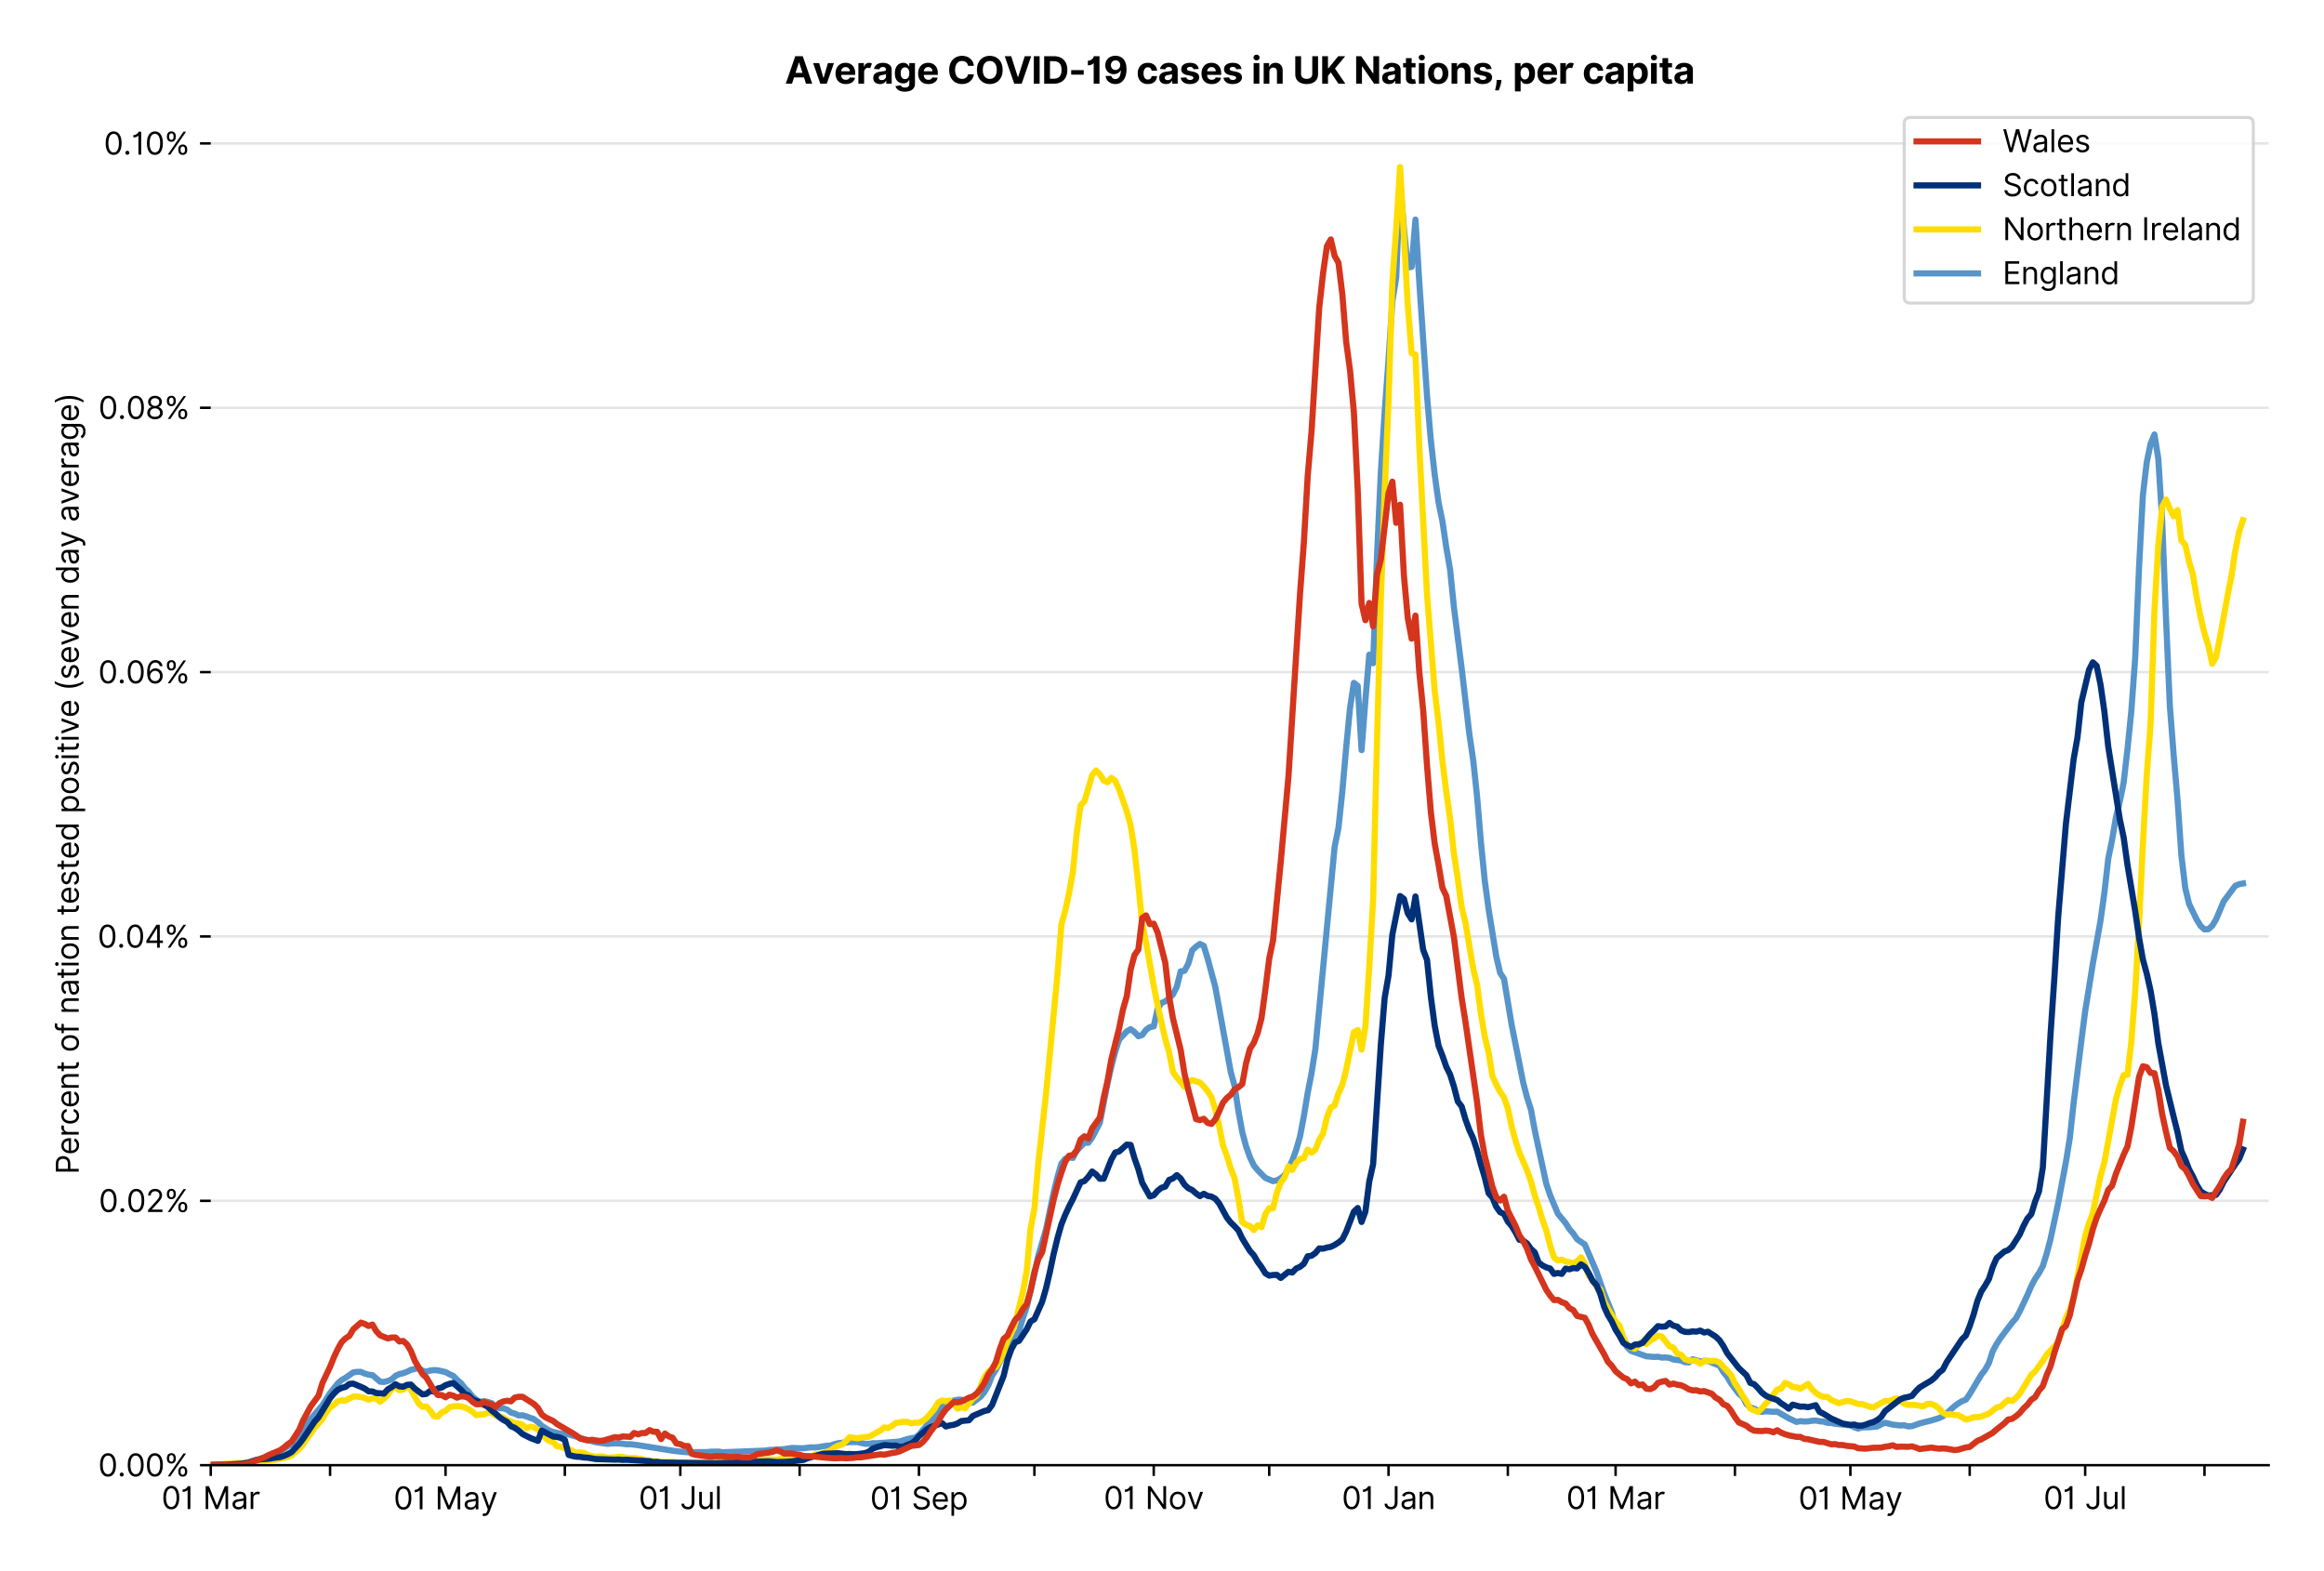 <?xml version="1.0" encoding="utf-8" standalone="no"?>
<!DOCTYPE svg PUBLIC "-//W3C//DTD SVG 1.1//EN"
  "http://www.w3.org/Graphics/SVG/1.1/DTD/svg11.dtd">
<svg version="1.1" viewBox="0 0 756.175 511.234" xmlns="http://www.w3.org/2000/svg" xmlns:xlink="http://www.w3.org/1999/xlink">
 <defs>
  <style type="text/css">*{stroke-linecap:butt;stroke-linejoin:round;}</style>
 </defs>
 <g id="figure_1">
  <g id="patch_1">
   <path d="M 0 511.234 
L 756.175 511.234 
L 756.175 0 
L 0 0 
z
" style="fill:#ffffff;"/>
  </g>
  <g id="axes_1">
   <g id="patch_2">
    <path d="M 68.575 476.745 
L 738.175 476.745 
L 738.175 33.225 
L 68.575 33.225 
z
" style="fill:#ffffff;"/>
   </g>
   <g id="matplotlib.axis_1">
    <g id="xtick_1">
     <g id="line2d_1">
      <defs>
       <path d="M 0 0 
L 0 3.5 
" id="m7377b1298b" style="stroke:#000000;stroke-width:0.8;"/>
      </defs>
      <g>
       <use style="stroke:#000000;stroke-width:0.8;" x="68.575" xlink:href="#m7377b1298b" y="476.745"/>
      </g>
     </g>
     <g id="text_1">
      <!-- 01 Mar -->
      <g transform="translate(52.538 491.018)scale(0.1 -0.1)">
       <defs>
        <path d="M 2000 -64 
Q 1230 -64 806 561 
Q 382 1186 382 2327 
Q 382 3459 809 4088 
Q 1236 4718 2000 4718 
Q 2764 4718 3191 4088 
Q 3618 3459 3618 2327 
Q 3618 1186 3194 561 
Q 2771 -64 2000 -64 
z
M 2000 436 
Q 2509 436 2791 927 
Q 3073 1418 3073 2327 
Q 3073 3234 2789 3730 
Q 2505 4227 2000 4227 
Q 1496 4227 1211 3730 
Q 927 3234 927 2327 
Q 927 1418 1210 927 
Q 1493 436 2000 436 
z
" id="Inter-Regular-30" transform="scale(0.016)"/>
        <path d="M 1973 4655 
L 1973 0 
L 1409 0 
L 1409 3836 
L 1373 3836 
Q 1341 3773 1209 3692 
Q 1077 3611 868 3551 
Q 659 3491 391 3491 
L 391 3964 
Q 661 3964 859 4061 
Q 1057 4159 1190 4291 
Q 1323 4423 1392 4529 
Q 1461 4636 1473 4655 
L 1973 4655 
z
" id="Inter-Regular-31" transform="scale(0.016)"/>
        <path id="Inter-Regular-20" transform="scale(0.016)"/>
        <path d="M 564 4655 
L 1236 4655 
L 2818 791 
L 2873 791 
L 4455 4655 
L 5127 4655 
L 5127 0 
L 4600 0 
L 4600 3536 
L 4555 3536 
L 3100 0 
L 2591 0 
L 1136 3536 
L 1091 3536 
L 1091 0 
L 564 0 
L 564 4655 
z
" id="Inter-Regular-4d" transform="scale(0.016)"/>
        <path d="M 1518 -82 
Q 1186 -82 916 44 
Q 646 170 486 410 
Q 327 650 327 991 
Q 327 1291 445 1478 
Q 564 1666 761 1773 
Q 959 1880 1199 1933 
Q 1439 1986 1682 2018 
Q 2000 2059 2199 2080 
Q 2398 2102 2490 2154 
Q 2582 2207 2582 2336 
L 2582 2355 
Q 2582 2691 2399 2877 
Q 2216 3064 1846 3064 
Q 1461 3064 1243 2895 
Q 1025 2727 936 2536 
L 427 2718 
Q 564 3036 792 3214 
Q 1021 3393 1292 3464 
Q 1564 3536 1827 3536 
Q 1996 3536 2215 3496 
Q 2434 3457 2640 3334 
Q 2846 3211 2982 2963 
Q 3118 2716 3118 2300 
L 3118 0 
L 2582 0 
L 2582 473 
L 2555 473 
Q 2500 359 2373 229 
Q 2246 100 2034 9 
Q 1823 -82 1518 -82 
z
M 1600 400 
Q 1918 400 2137 525 
Q 2357 650 2469 847 
Q 2582 1045 2582 1264 
L 2582 1755 
Q 2548 1714 2433 1681 
Q 2318 1648 2169 1624 
Q 2021 1600 1881 1583 
Q 1741 1566 1655 1555 
Q 1446 1527 1265 1467 
Q 1084 1407 974 1287 
Q 864 1168 864 964 
Q 864 684 1072 542 
Q 1280 400 1600 400 
z
" id="Inter-Regular-61" transform="scale(0.016)"/>
        <path d="M 491 0 
L 491 3491 
L 1009 3491 
L 1009 2964 
L 1046 2964 
Q 1139 3223 1389 3384 
Q 1639 3545 1955 3545 
Q 2100 3545 2209 3511 
Q 2318 3477 2400 3418 
L 2218 2964 
Q 2161 2993 2085 3010 
Q 2009 3027 1909 3027 
Q 1527 3027 1277 2794 
Q 1027 2561 1027 2209 
L 1027 0 
L 491 0 
z
" id="Inter-Regular-72" transform="scale(0.016)"/>
       </defs>
       <use xlink:href="#Inter-Regular-30"/>
       <use x="62.5" xlink:href="#Inter-Regular-31"/>
       <use x="106.676" xlink:href="#Inter-Regular-20"/>
       <use x="134.801" xlink:href="#Inter-Regular-4d"/>
       <use x="225.994" xlink:href="#Inter-Regular-61"/>
       <use x="282.386" xlink:href="#Inter-Regular-72"/>
      </g>
     </g>
    </g>
    <g id="xtick_2">
     <g id="line2d_2">
      <g>
       <use style="stroke:#000000;stroke-width:0.8;" x="107.397" xlink:href="#m7377b1298b" y="476.745"/>
      </g>
     </g>
    </g>
    <g id="xtick_3">
     <g id="line2d_3">
      <g>
       <use style="stroke:#000000;stroke-width:0.8;" x="144.968" xlink:href="#m7377b1298b" y="476.745"/>
      </g>
     </g>
     <g id="text_2">
      <!-- 01 May -->
      <g transform="translate(128.065 491.117)scale(0.1 -0.1)">
       <defs>
        <path d="M 818 -1355 
Q 682 -1355 575 -1333 
Q 468 -1311 427 -1291 
L 564 -818 
Q 857 -893 1053 -814 
Q 1250 -736 1391 -345 
L 1509 -18 
L 218 3491 
L 800 3491 
L 1764 709 
L 1800 709 
L 2764 3491 
L 3346 3491 
L 1846 -564 
Q 1550 -1355 818 -1355 
z
" id="Inter-Regular-79" transform="scale(0.016)"/>
       </defs>
       <use xlink:href="#Inter-Regular-30"/>
       <use x="62.5" xlink:href="#Inter-Regular-31"/>
       <use x="106.676" xlink:href="#Inter-Regular-20"/>
       <use x="134.801" xlink:href="#Inter-Regular-4d"/>
       <use x="225.994" xlink:href="#Inter-Regular-61"/>
       <use x="282.386" xlink:href="#Inter-Regular-79"/>
      </g>
     </g>
    </g>
    <g id="xtick_4">
     <g id="line2d_4">
      <g>
       <use style="stroke:#000000;stroke-width:0.8;" x="183.79" xlink:href="#m7377b1298b" y="476.745"/>
      </g>
     </g>
    </g>
    <g id="xtick_5">
     <g id="line2d_5">
      <g>
       <use style="stroke:#000000;stroke-width:0.8;" x="221.36" xlink:href="#m7377b1298b" y="476.745"/>
      </g>
     </g>
     <g id="text_3">
      <!-- 01 Jul -->
      <g transform="translate(207.817 491.018)scale(0.1 -0.1)">
       <defs>
        <path d="M 2346 4655 
L 2909 4655 
L 2909 1327 
Q 2909 657 2549 296 
Q 2189 -64 1582 -64 
Q 1200 -64 902 76 
Q 605 216 434 475 
Q 264 734 264 1091 
L 818 1091 
Q 818 795 1034 615 
Q 1250 436 1582 436 
Q 1948 436 2147 664 
Q 2346 893 2346 1327 
L 2346 4655 
z
" id="Inter-Regular-4a" transform="scale(0.016)"/>
        <path d="M 2691 1427 
L 2691 3491 
L 3227 3491 
L 3227 0 
L 2691 0 
L 2691 591 
L 2655 591 
Q 2532 325 2273 140 
Q 2014 -45 1618 -45 
Q 1127 -45 809 280 
Q 491 605 491 1273 
L 491 3491 
L 1027 3491 
L 1027 1309 
Q 1027 927 1242 700 
Q 1457 473 1791 473 
Q 1991 473 2199 575 
Q 2407 677 2549 888 
Q 2691 1100 2691 1427 
z
" id="Inter-Regular-75" transform="scale(0.016)"/>
        <path d="M 1027 4655 
L 1027 0 
L 491 0 
L 491 4655 
L 1027 4655 
z
" id="Inter-Regular-6c" transform="scale(0.016)"/>
       </defs>
       <use xlink:href="#Inter-Regular-30"/>
       <use x="62.5" xlink:href="#Inter-Regular-31"/>
       <use x="106.676" xlink:href="#Inter-Regular-20"/>
       <use x="134.801" xlink:href="#Inter-Regular-4a"/>
       <use x="189.063" xlink:href="#Inter-Regular-75"/>
       <use x="247.159" xlink:href="#Inter-Regular-6c"/>
      </g>
     </g>
    </g>
    <g id="xtick_6">
     <g id="line2d_6">
      <g>
       <use style="stroke:#000000;stroke-width:0.8;" x="260.183" xlink:href="#m7377b1298b" y="476.745"/>
      </g>
     </g>
    </g>
    <g id="xtick_7">
     <g id="line2d_7">
      <g>
       <use style="stroke:#000000;stroke-width:0.8;" x="299.005" xlink:href="#m7377b1298b" y="476.745"/>
      </g>
     </g>
     <g id="text_4">
      <!-- 01 Sep -->
      <g transform="translate(283.118 491.117)scale(0.1 -0.1)">
       <defs>
        <path d="M 3109 3491 
Q 3068 3836 2777 4027 
Q 2486 4218 2064 4218 
Q 1600 4218 1318 3999 
Q 1036 3780 1036 3445 
Q 1036 3195 1189 3042 
Q 1343 2889 1553 2803 
Q 1764 2718 1936 2673 
L 2409 2545 
Q 2591 2498 2815 2414 
Q 3039 2330 3244 2185 
Q 3450 2041 3584 1816 
Q 3718 1591 3718 1264 
Q 3718 886 3521 581 
Q 3325 277 2949 97 
Q 2573 -82 2036 -82 
Q 1286 -82 845 272 
Q 405 627 364 1200 
L 946 1200 
Q 968 936 1124 764 
Q 1280 593 1519 510 
Q 1759 427 2036 427 
Q 2359 427 2616 533 
Q 2873 639 3023 828 
Q 3173 1018 3173 1273 
Q 3173 1505 3043 1650 
Q 2914 1795 2702 1886 
Q 2491 1977 2246 2045 
L 1673 2209 
Q 1127 2366 809 2657 
Q 491 2948 491 3418 
Q 491 3809 703 4101 
Q 916 4393 1276 4555 
Q 1636 4718 2082 4718 
Q 2532 4718 2882 4558 
Q 3232 4398 3437 4120 
Q 3643 3843 3655 3491 
L 3109 3491 
z
" id="Inter-Regular-53" transform="scale(0.016)"/>
        <path d="M 1955 -73 
Q 1450 -73 1085 151 
Q 721 375 524 778 
Q 327 1182 327 1718 
Q 327 2255 524 2665 
Q 721 3075 1074 3305 
Q 1427 3536 1900 3536 
Q 2173 3536 2439 3445 
Q 2705 3355 2923 3151 
Q 3141 2948 3270 2614 
Q 3400 2280 3400 1791 
L 3400 1564 
L 866 1564 
Q 884 1005 1183 707 
Q 1482 409 1955 409 
Q 2271 409 2498 545 
Q 2725 682 2827 955 
L 3346 809 
Q 3223 414 2854 170 
Q 2486 -73 1955 -73 
z
M 866 2027 
L 2855 2027 
Q 2855 2470 2595 2762 
Q 2336 3055 1900 3055 
Q 1593 3055 1368 2911 
Q 1143 2768 1013 2533 
Q 884 2298 866 2027 
z
" id="Inter-Regular-65" transform="scale(0.016)"/>
        <path d="M 491 -1309 
L 491 3491 
L 1009 3491 
L 1009 2936 
L 1073 2936 
Q 1132 3027 1237 3169 
Q 1343 3311 1542 3423 
Q 1741 3536 2082 3536 
Q 2523 3536 2859 3315 
Q 3196 3095 3384 2690 
Q 3573 2286 3573 1736 
Q 3573 1182 3384 776 
Q 3196 370 2861 148 
Q 2527 -73 2091 -73 
Q 1755 -73 1552 39 
Q 1350 152 1241 296 
Q 1132 441 1073 536 
L 1027 536 
L 1027 -1309 
L 491 -1309 
z
M 1018 1745 
Q 1018 1152 1276 780 
Q 1534 409 2018 409 
Q 2355 409 2581 587 
Q 2807 766 2921 1069 
Q 3036 1373 3036 1745 
Q 3036 2114 2923 2410 
Q 2811 2707 2585 2881 
Q 2359 3055 2018 3055 
Q 1527 3055 1272 2693 
Q 1018 2332 1018 1745 
z
" id="Inter-Regular-70" transform="scale(0.016)"/>
       </defs>
       <use xlink:href="#Inter-Regular-30"/>
       <use x="62.5" xlink:href="#Inter-Regular-31"/>
       <use x="106.676" xlink:href="#Inter-Regular-20"/>
       <use x="134.801" xlink:href="#Inter-Regular-53"/>
       <use x="198.58" xlink:href="#Inter-Regular-65"/>
       <use x="256.818" xlink:href="#Inter-Regular-70"/>
      </g>
     </g>
    </g>
    <g id="xtick_8">
     <g id="line2d_8">
      <g>
       <use style="stroke:#000000;stroke-width:0.8;" x="336.575" xlink:href="#m7377b1298b" y="476.745"/>
      </g>
     </g>
    </g>
    <g id="xtick_9">
     <g id="line2d_9">
      <g>
       <use style="stroke:#000000;stroke-width:0.8;" x="375.398" xlink:href="#m7377b1298b" y="476.745"/>
      </g>
     </g>
     <g id="text_5">
      <!-- 01 Nov -->
      <g transform="translate(359.127 491.018)scale(0.1 -0.1)">
       <defs>
        <path d="M 4255 4655 
L 4255 0 
L 3709 0 
L 1173 3655 
L 1127 3655 
L 1127 0 
L 564 0 
L 564 4655 
L 1109 4655 
L 3655 991 
L 3700 991 
L 3700 4655 
L 4255 4655 
z
" id="Inter-Regular-4e" transform="scale(0.016)"/>
        <path d="M 1909 -73 
Q 1436 -73 1080 152 
Q 725 377 526 781 
Q 327 1186 327 1727 
Q 327 2273 526 2679 
Q 725 3086 1080 3311 
Q 1436 3536 1909 3536 
Q 2382 3536 2737 3311 
Q 3093 3086 3292 2679 
Q 3491 2273 3491 1727 
Q 3491 1186 3292 781 
Q 3093 377 2737 152 
Q 2382 -73 1909 -73 
z
M 1909 409 
Q 2268 409 2500 593 
Q 2732 777 2843 1077 
Q 2955 1377 2955 1727 
Q 2955 2077 2843 2379 
Q 2732 2682 2500 2868 
Q 2268 3055 1909 3055 
Q 1550 3055 1318 2868 
Q 1086 2682 975 2379 
Q 864 2077 864 1727 
Q 864 1377 975 1077 
Q 1086 777 1318 593 
Q 1550 409 1909 409 
z
" id="Inter-Regular-6f" transform="scale(0.016)"/>
        <path d="M 3346 3491 
L 2055 0 
L 1509 0 
L 218 3491 
L 800 3491 
L 1764 709 
L 1800 709 
L 2764 3491 
L 3346 3491 
z
" id="Inter-Regular-76" transform="scale(0.016)"/>
       </defs>
       <use xlink:href="#Inter-Regular-30"/>
       <use x="62.5" xlink:href="#Inter-Regular-31"/>
       <use x="106.676" xlink:href="#Inter-Regular-20"/>
       <use x="134.801" xlink:href="#Inter-Regular-4e"/>
       <use x="210.085" xlink:href="#Inter-Regular-6f"/>
       <use x="269.744" xlink:href="#Inter-Regular-76"/>
      </g>
     </g>
    </g>
    <g id="xtick_10">
     <g id="line2d_10">
      <g>
       <use style="stroke:#000000;stroke-width:0.8;" x="412.968" xlink:href="#m7377b1298b" y="476.745"/>
      </g>
     </g>
    </g>
    <g id="xtick_11">
     <g id="line2d_11">
      <g>
       <use style="stroke:#000000;stroke-width:0.8;" x="451.79" xlink:href="#m7377b1298b" y="476.745"/>
      </g>
     </g>
     <g id="text_6">
      <!-- 01 Jan -->
      <g transform="translate(436.591 491.018)scale(0.1 -0.1)">
       <defs>
        <path d="M 1027 2100 
L 1027 0 
L 491 0 
L 491 3491 
L 1009 3491 
L 1009 2945 
L 1055 2945 
Q 1177 3211 1427 3373 
Q 1677 3536 2073 3536 
Q 2602 3536 2928 3211 
Q 3255 2886 3255 2218 
L 3255 0 
L 2718 0 
L 2718 2182 
Q 2718 2593 2504 2824 
Q 2291 3055 1918 3055 
Q 1534 3055 1280 2806 
Q 1027 2557 1027 2100 
z
" id="Inter-Regular-6e" transform="scale(0.016)"/>
       </defs>
       <use xlink:href="#Inter-Regular-30"/>
       <use x="62.5" xlink:href="#Inter-Regular-31"/>
       <use x="106.676" xlink:href="#Inter-Regular-20"/>
       <use x="134.801" xlink:href="#Inter-Regular-4a"/>
       <use x="189.063" xlink:href="#Inter-Regular-61"/>
       <use x="245.455" xlink:href="#Inter-Regular-6e"/>
      </g>
     </g>
    </g>
    <g id="xtick_12">
     <g id="line2d_12">
      <g>
       <use style="stroke:#000000;stroke-width:0.8;" x="490.613" xlink:href="#m7377b1298b" y="476.745"/>
      </g>
     </g>
    </g>
    <g id="xtick_13">
     <g id="line2d_13">
      <g>
       <use style="stroke:#000000;stroke-width:0.8;" x="525.678" xlink:href="#m7377b1298b" y="476.745"/>
      </g>
     </g>
     <g id="text_7">
      <!-- 01 Mar -->
      <g transform="translate(509.642 491.018)scale(0.1 -0.1)">
       <use xlink:href="#Inter-Regular-30"/>
       <use x="62.5" xlink:href="#Inter-Regular-31"/>
       <use x="106.676" xlink:href="#Inter-Regular-20"/>
       <use x="134.801" xlink:href="#Inter-Regular-4d"/>
       <use x="225.994" xlink:href="#Inter-Regular-61"/>
       <use x="282.386" xlink:href="#Inter-Regular-72"/>
      </g>
     </g>
    </g>
    <g id="xtick_14">
     <g id="line2d_14">
      <g>
       <use style="stroke:#000000;stroke-width:0.8;" x="564.501" xlink:href="#m7377b1298b" y="476.745"/>
      </g>
     </g>
    </g>
    <g id="xtick_15">
     <g id="line2d_15">
      <g>
       <use style="stroke:#000000;stroke-width:0.8;" x="602.071" xlink:href="#m7377b1298b" y="476.745"/>
      </g>
     </g>
     <g id="text_8">
      <!-- 01 May -->
      <g transform="translate(585.168 491.117)scale(0.1 -0.1)">
       <use xlink:href="#Inter-Regular-30"/>
       <use x="62.5" xlink:href="#Inter-Regular-31"/>
       <use x="106.676" xlink:href="#Inter-Regular-20"/>
       <use x="134.801" xlink:href="#Inter-Regular-4d"/>
       <use x="225.994" xlink:href="#Inter-Regular-61"/>
       <use x="282.386" xlink:href="#Inter-Regular-79"/>
      </g>
     </g>
    </g>
    <g id="xtick_16">
     <g id="line2d_16">
      <g>
       <use style="stroke:#000000;stroke-width:0.8;" x="640.894" xlink:href="#m7377b1298b" y="476.745"/>
      </g>
     </g>
    </g>
    <g id="xtick_17">
     <g id="line2d_17">
      <g>
       <use style="stroke:#000000;stroke-width:0.8;" x="678.464" xlink:href="#m7377b1298b" y="476.745"/>
      </g>
     </g>
     <g id="text_9">
      <!-- 01 Jul -->
      <g transform="translate(664.92 491.018)scale(0.1 -0.1)">
       <use xlink:href="#Inter-Regular-30"/>
       <use x="62.5" xlink:href="#Inter-Regular-31"/>
       <use x="106.676" xlink:href="#Inter-Regular-20"/>
       <use x="134.801" xlink:href="#Inter-Regular-4a"/>
       <use x="189.063" xlink:href="#Inter-Regular-75"/>
       <use x="247.159" xlink:href="#Inter-Regular-6c"/>
      </g>
     </g>
    </g>
    <g id="xtick_18">
     <g id="line2d_18">
      <g>
       <use style="stroke:#000000;stroke-width:0.8;" x="717.286" xlink:href="#m7377b1298b" y="476.745"/>
      </g>
     </g>
    </g>
   </g>
   <g id="matplotlib.axis_2">
    <g id="ytick_1">
     <g id="line2d_19">
      <path clip-path="url(#p668e0f9373)" d="M 68.575 476.745 
L 738.175 476.745 
" style="fill:none;stroke:#e5e5e5;stroke-linecap:square;stroke-width:0.8;"/>
     </g>
     <g id="line2d_20">
      <defs>
       <path d="M 0 0 
L -3.5 0 
" id="ma62cb8a16f" style="stroke:#000000;stroke-width:0.8;"/>
      </defs>
      <g>
       <use style="stroke:#000000;stroke-width:0.8;" x="68.575" xlink:href="#ma62cb8a16f" y="476.745"/>
      </g>
     </g>
     <g id="text_10">
      <!-- 0.00% -->
      <g transform="translate(31.944 480.382)scale(0.1 -0.1)">
       <defs>
        <path d="M 882 -36 
Q 714 -36 593 84 
Q 473 205 473 373 
Q 473 541 593 661 
Q 714 782 882 782 
Q 1050 782 1170 661 
Q 1291 541 1291 373 
Q 1291 205 1170 84 
Q 1050 -36 882 -36 
z
" id="Inter-Regular-2e" transform="scale(0.016)"/>
        <path d="M 2855 873 
L 2855 1118 
Q 2855 1373 2960 1585 
Q 3066 1798 3269 1926 
Q 3473 2055 3764 2055 
Q 4059 2055 4259 1926 
Q 4459 1798 4561 1585 
Q 4664 1373 4664 1118 
L 4664 873 
Q 4664 618 4560 405 
Q 4457 193 4256 64 
Q 4055 -64 3764 -64 
Q 3468 -64 3266 64 
Q 3064 193 2959 405 
Q 2855 618 2855 873 
z
M 536 3536 
L 536 3782 
Q 536 4036 642 4248 
Q 748 4461 951 4589 
Q 1155 4718 1446 4718 
Q 1741 4718 1941 4589 
Q 2141 4461 2243 4248 
Q 2346 4036 2346 3782 
L 2346 3536 
Q 2346 3282 2242 3069 
Q 2139 2857 1937 2728 
Q 1736 2600 1446 2600 
Q 1150 2600 948 2728 
Q 746 2857 641 3069 
Q 536 3282 536 3536 
z
M 709 0 
L 3909 4655 
L 4427 4655 
L 1227 0 
L 709 0 
z
M 3318 1118 
L 3318 873 
Q 3318 661 3418 494 
Q 3518 327 3764 327 
Q 4002 327 4101 494 
Q 4200 661 4200 873 
L 4200 1118 
Q 4200 1330 4104 1497 
Q 4009 1664 3764 1664 
Q 3525 1664 3421 1497 
Q 3318 1330 3318 1118 
z
M 1000 3782 
L 1000 3536 
Q 1000 3325 1100 3158 
Q 1200 2991 1446 2991 
Q 1684 2991 1783 3158 
Q 1882 3325 1882 3536 
L 1882 3782 
Q 1882 3993 1786 4160 
Q 1691 4327 1446 4327 
Q 1207 4327 1103 4160 
Q 1000 3993 1000 3782 
z
" id="Inter-Regular-25" transform="scale(0.016)"/>
       </defs>
       <use xlink:href="#Inter-Regular-30"/>
       <use x="62.5" xlink:href="#Inter-Regular-2e"/>
       <use x="90.057" xlink:href="#Inter-Regular-30"/>
       <use x="152.557" xlink:href="#Inter-Regular-30"/>
       <use x="215.057" xlink:href="#Inter-Regular-25"/>
      </g>
     </g>
    </g>
    <g id="ytick_2">
     <g id="line2d_21">
      <path clip-path="url(#p668e0f9373)" d="M 68.575 390.729 
L 738.175 390.729 
" style="fill:none;stroke:#e5e5e5;stroke-linecap:square;stroke-width:0.8;"/>
     </g>
     <g id="line2d_22">
      <g>
       <use style="stroke:#000000;stroke-width:0.8;" x="68.575" xlink:href="#ma62cb8a16f" y="390.729"/>
      </g>
     </g>
     <g id="text_11">
      <!-- 0.02% -->
      <g transform="translate(32.142 394.366)scale(0.1 -0.1)">
       <defs>
        <path d="M 482 0 
L 482 409 
L 2018 2091 
Q 2289 2386 2464 2605 
Q 2639 2825 2724 3019 
Q 2809 3214 2809 3427 
Q 2809 3795 2553 4011 
Q 2298 4227 1918 4227 
Q 1514 4227 1275 3985 
Q 1036 3743 1036 3345 
L 500 3345 
Q 500 3755 688 4064 
Q 877 4373 1203 4545 
Q 1530 4718 1936 4718 
Q 2346 4718 2661 4545 
Q 2977 4373 3156 4079 
Q 3336 3786 3336 3427 
Q 3336 3170 3244 2926 
Q 3152 2682 2926 2383 
Q 2700 2084 2300 1655 
L 1255 536 
L 1255 500 
L 3418 500 
L 3418 0 
L 482 0 
z
" id="Inter-Regular-32" transform="scale(0.016)"/>
       </defs>
       <use xlink:href="#Inter-Regular-30"/>
       <use x="62.5" xlink:href="#Inter-Regular-2e"/>
       <use x="90.057" xlink:href="#Inter-Regular-30"/>
       <use x="152.557" xlink:href="#Inter-Regular-32"/>
       <use x="213.068" xlink:href="#Inter-Regular-25"/>
      </g>
     </g>
    </g>
    <g id="ytick_3">
     <g id="line2d_23">
      <path clip-path="url(#p668e0f9373)" d="M 68.575 304.714 
L 738.175 304.714 
" style="fill:none;stroke:#e5e5e5;stroke-linecap:square;stroke-width:0.8;"/>
     </g>
     <g id="line2d_24">
      <g>
       <use style="stroke:#000000;stroke-width:0.8;" x="68.575" xlink:href="#ma62cb8a16f" y="304.714"/>
      </g>
     </g>
     <g id="text_12">
      <!-- 0.04% -->
      <g transform="translate(31.773 308.35)scale(0.1 -0.1)">
       <defs>
        <path d="M 373 955 
L 373 1418 
L 2418 4655 
L 3100 4655 
L 3100 1455 
L 3736 1455 
L 3736 955 
L 3100 955 
L 3100 0 
L 2564 0 
L 2564 955 
L 373 955 
z
M 2564 1455 
L 2564 3936 
L 2527 3936 
L 982 1491 
L 982 1455 
L 2564 1455 
z
" id="Inter-Regular-34" transform="scale(0.016)"/>
       </defs>
       <use xlink:href="#Inter-Regular-30"/>
       <use x="62.5" xlink:href="#Inter-Regular-2e"/>
       <use x="90.057" xlink:href="#Inter-Regular-30"/>
       <use x="152.557" xlink:href="#Inter-Regular-34"/>
       <use x="216.761" xlink:href="#Inter-Regular-25"/>
      </g>
     </g>
    </g>
    <g id="ytick_4">
     <g id="line2d_25">
      <path clip-path="url(#p668e0f9373)" d="M 68.575 218.698 
L 738.175 218.698 
" style="fill:none;stroke:#e5e5e5;stroke-linecap:square;stroke-width:0.8;"/>
     </g>
     <g id="line2d_26">
      <g>
       <use style="stroke:#000000;stroke-width:0.8;" x="68.575" xlink:href="#ma62cb8a16f" y="218.698"/>
      </g>
     </g>
     <g id="text_13">
      <!-- 0.06% -->
      <g transform="translate(31.958 222.334)scale(0.1 -0.1)">
       <defs>
        <path d="M 2027 -64 
Q 1741 -59 1454 45 
Q 1168 150 932 399 
Q 696 648 552 1074 
Q 409 1500 409 2145 
Q 409 3386 861 4056 
Q 1314 4727 2100 4727 
Q 2686 4727 3073 4384 
Q 3461 4041 3546 3491 
L 2991 3491 
Q 2914 3811 2691 4019 
Q 2468 4227 2100 4227 
Q 1559 4227 1249 3755 
Q 939 3284 936 2427 
L 973 2427 
Q 1164 2716 1461 2880 
Q 1759 3045 2118 3045 
Q 2518 3045 2850 2846 
Q 3182 2648 3382 2299 
Q 3582 1950 3582 1500 
Q 3582 1068 3389 710 
Q 3196 352 2847 142 
Q 2498 -68 2027 -64 
z
M 2027 436 
Q 2314 436 2542 579 
Q 2771 723 2903 964 
Q 3036 1205 3036 1500 
Q 3036 1789 2908 2026 
Q 2780 2264 2556 2404 
Q 2332 2545 2046 2545 
Q 1757 2545 1525 2397 
Q 1293 2250 1157 2010 
Q 1021 1770 1018 1491 
Q 1018 1214 1149 973 
Q 1280 732 1508 584 
Q 1736 436 2027 436 
z
" id="Inter-Regular-36" transform="scale(0.016)"/>
       </defs>
       <use xlink:href="#Inter-Regular-30"/>
       <use x="62.5" xlink:href="#Inter-Regular-2e"/>
       <use x="90.057" xlink:href="#Inter-Regular-30"/>
       <use x="152.557" xlink:href="#Inter-Regular-36"/>
       <use x="214.915" xlink:href="#Inter-Regular-25"/>
      </g>
     </g>
    </g>
    <g id="ytick_5">
     <g id="line2d_27">
      <path clip-path="url(#p668e0f9373)" d="M 68.575 132.682 
L 738.175 132.682 
" style="fill:none;stroke:#e5e5e5;stroke-linecap:square;stroke-width:0.8;"/>
     </g>
     <g id="line2d_28">
      <g>
       <use style="stroke:#000000;stroke-width:0.8;" x="68.575" xlink:href="#ma62cb8a16f" y="132.682"/>
      </g>
     </g>
     <g id="text_14">
      <!-- 0.08% -->
      <g transform="translate(32.028 136.319)scale(0.1 -0.1)">
       <defs>
        <path d="M 1973 -64 
Q 1505 -64 1147 103 
Q 789 270 589 564 
Q 389 859 391 1236 
Q 389 1532 507 1783 
Q 625 2034 830 2203 
Q 1036 2373 1291 2418 
L 1291 2445 
Q 957 2532 759 2821 
Q 561 3111 564 3482 
Q 561 3836 743 4115 
Q 925 4395 1244 4556 
Q 1564 4718 1973 4718 
Q 2377 4718 2695 4556 
Q 3014 4395 3197 4115 
Q 3380 3836 3382 3482 
Q 3380 3111 3181 2821 
Q 2982 2532 2655 2445 
L 2655 2418 
Q 2907 2373 3109 2203 
Q 3311 2034 3431 1783 
Q 3552 1532 3555 1236 
Q 3552 859 3351 564 
Q 3150 270 2794 103 
Q 2439 -64 1973 -64 
z
M 1973 436 
Q 2446 436 2722 662 
Q 2998 889 3000 1264 
Q 2998 1527 2864 1729 
Q 2730 1932 2499 2048 
Q 2268 2164 1973 2164 
Q 1675 2164 1442 2048 
Q 1209 1932 1076 1729 
Q 943 1527 946 1264 
Q 943 889 1218 662 
Q 1493 436 1973 436 
z
M 1973 2645 
Q 2348 2645 2591 2864 
Q 2834 3084 2836 3445 
Q 2834 3800 2596 4013 
Q 2359 4227 1973 4227 
Q 1582 4227 1344 4013 
Q 1107 3800 1109 3445 
Q 1107 3084 1349 2864 
Q 1591 2645 1973 2645 
z
" id="Inter-Regular-38" transform="scale(0.016)"/>
       </defs>
       <use xlink:href="#Inter-Regular-30"/>
       <use x="62.5" xlink:href="#Inter-Regular-2e"/>
       <use x="90.057" xlink:href="#Inter-Regular-30"/>
       <use x="152.557" xlink:href="#Inter-Regular-38"/>
       <use x="214.205" xlink:href="#Inter-Regular-25"/>
      </g>
     </g>
    </g>
    <g id="ytick_6">
     <g id="line2d_29">
      <path clip-path="url(#p668e0f9373)" d="M 68.575 46.666 
L 738.175 46.666 
" style="fill:none;stroke:#e5e5e5;stroke-linecap:square;stroke-width:0.8;"/>
     </g>
     <g id="line2d_30">
      <g>
       <use style="stroke:#000000;stroke-width:0.8;" x="68.575" xlink:href="#ma62cb8a16f" y="46.666"/>
      </g>
     </g>
     <g id="text_15">
      <!-- 0.10% -->
      <g transform="translate(33.777 50.303)scale(0.1 -0.1)">
       <use xlink:href="#Inter-Regular-30"/>
       <use x="62.5" xlink:href="#Inter-Regular-2e"/>
       <use x="90.057" xlink:href="#Inter-Regular-31"/>
       <use x="134.233" xlink:href="#Inter-Regular-30"/>
       <use x="196.733" xlink:href="#Inter-Regular-25"/>
      </g>
     </g>
    </g>
    <g id="text_16">
     <!-- Percent of nation tested positive (seven day average) -->
     <g transform="translate(25.614 382.124)rotate(-90)scale(0.1 -0.1)">
      <defs>
       <path d="M 564 0 
L 564 4655 
L 2136 4655 
Q 2684 4655 3033 4458 
Q 3382 4261 3550 3927 
Q 3718 3593 3718 3182 
Q 3718 2770 3551 2434 
Q 3384 2098 3036 1899 
Q 2689 1700 2146 1700 
L 1127 1700 
L 1127 0 
L 564 0 
z
M 1127 2200 
L 2127 2200 
Q 2689 2200 2926 2482 
Q 3164 2764 3164 3182 
Q 3164 3602 2925 3878 
Q 2686 4155 2118 4155 
L 1127 4155 
L 1127 2200 
z
" id="Inter-Regular-50" transform="scale(0.016)"/>
       <path d="M 1909 -73 
Q 1418 -73 1063 159 
Q 709 391 518 798 
Q 327 1205 327 1727 
Q 327 2259 524 2667 
Q 721 3075 1074 3305 
Q 1427 3536 1900 3536 
Q 2268 3536 2563 3400 
Q 2859 3264 3047 3018 
Q 3236 2773 3282 2445 
L 2746 2445 
Q 2684 2684 2474 2869 
Q 2264 3055 1909 3055 
Q 1439 3055 1151 2697 
Q 864 2339 864 1745 
Q 864 1139 1148 774 
Q 1432 409 1909 409 
Q 2223 409 2447 570 
Q 2671 732 2746 1018 
L 3282 1018 
Q 3236 709 3058 462 
Q 2880 216 2588 71 
Q 2296 -73 1909 -73 
z
" id="Inter-Regular-63" transform="scale(0.016)"/>
       <path d="M 2009 3491 
L 2009 3036 
L 1264 3036 
L 1264 1000 
Q 1264 773 1331 660 
Q 1398 548 1503 510 
Q 1609 473 1727 473 
Q 1816 473 1873 483 
Q 1930 493 1964 500 
L 2073 18 
Q 2018 -2 1920 -23 
Q 1823 -45 1673 -45 
Q 1446 -45 1228 52 
Q 1011 150 869 350 
Q 727 550 727 855 
L 727 3036 
L 200 3036 
L 200 3491 
L 727 3491 
L 727 4327 
L 1264 4327 
L 1264 3491 
L 2009 3491 
z
" id="Inter-Regular-74" transform="scale(0.016)"/>
       <path d="M 2046 3491 
L 2046 3036 
L 1264 3036 
L 1264 0 
L 727 0 
L 727 3036 
L 164 3036 
L 164 3491 
L 727 3491 
L 727 3973 
Q 727 4273 868 4473 
Q 1009 4673 1234 4773 
Q 1459 4873 1709 4873 
Q 1907 4873 2032 4841 
Q 2157 4809 2218 4782 
L 2064 4318 
Q 2023 4332 1951 4352 
Q 1880 4373 1764 4373 
Q 1498 4373 1381 4239 
Q 1264 4105 1264 3845 
L 1264 3491 
L 2046 3491 
z
" id="Inter-Regular-66" transform="scale(0.016)"/>
       <path d="M 491 0 
L 491 3491 
L 1027 3491 
L 1027 0 
L 491 0 
z
M 764 4073 
Q 607 4073 494 4179 
Q 382 4286 382 4436 
Q 382 4586 494 4693 
Q 607 4800 764 4800 
Q 921 4800 1033 4693 
Q 1146 4586 1146 4436 
Q 1146 4286 1033 4179 
Q 921 4073 764 4073 
z
" id="Inter-Regular-69" transform="scale(0.016)"/>
       <path d="M 2964 2709 
L 2482 2573 
Q 2411 2755 2245 2914 
Q 2080 3073 1727 3073 
Q 1407 3073 1194 2926 
Q 982 2780 982 2555 
Q 982 2355 1127 2239 
Q 1273 2123 1582 2045 
L 2100 1918 
Q 3027 1691 3027 973 
Q 3027 673 2855 436 
Q 2684 200 2377 63 
Q 2071 -73 1664 -73 
Q 1130 -73 780 159 
Q 430 391 336 836 
L 846 964 
Q 989 400 1655 400 
Q 2030 400 2251 560 
Q 2473 720 2473 945 
Q 2473 1316 1955 1436 
L 1373 1573 
Q 893 1686 669 1926 
Q 446 2166 446 2527 
Q 446 2823 613 3050 
Q 780 3277 1069 3406 
Q 1359 3536 1727 3536 
Q 2246 3536 2542 3309 
Q 2839 3082 2964 2709 
z
" id="Inter-Regular-73" transform="scale(0.016)"/>
       <path d="M 1809 -73 
Q 1373 -73 1039 148 
Q 705 370 516 776 
Q 327 1182 327 1736 
Q 327 2286 516 2690 
Q 705 3095 1041 3315 
Q 1377 3536 1818 3536 
Q 2159 3536 2358 3423 
Q 2557 3311 2662 3169 
Q 2768 3027 2827 2936 
L 2873 2936 
L 2873 4655 
L 3409 4655 
L 3409 0 
L 2891 0 
L 2891 536 
L 2827 536 
Q 2768 441 2659 296 
Q 2550 152 2348 39 
Q 2146 -73 1809 -73 
z
M 1882 409 
Q 2366 409 2624 780 
Q 2882 1152 2882 1745 
Q 2882 2332 2627 2693 
Q 2373 3055 1882 3055 
Q 1541 3055 1315 2881 
Q 1089 2707 976 2410 
Q 864 2114 864 1745 
Q 864 1373 978 1069 
Q 1093 766 1319 587 
Q 1546 409 1882 409 
z
" id="Inter-Regular-64" transform="scale(0.016)"/>
       <path d="M 682 1964 
Q 682 2823 906 3544 
Q 1130 4266 1546 4873 
L 2018 4873 
Q 1800 4573 1623 4095 
Q 1446 3618 1341 3061 
Q 1236 2505 1236 1964 
Q 1236 1423 1341 866 
Q 1446 309 1623 -168 
Q 1800 -645 2018 -945 
L 1546 -945 
Q 1130 -339 906 383 
Q 682 1105 682 1964 
z
" id="Inter-Regular-28" transform="scale(0.016)"/>
       <path d="M 1900 -1382 
Q 1316 -1382 976 -1169 
Q 636 -957 473 -682 
L 900 -382 
Q 973 -477 1084 -601 
Q 1196 -725 1390 -817 
Q 1584 -909 1900 -909 
Q 2323 -909 2598 -704 
Q 2873 -500 2873 -64 
L 2873 645 
L 2827 645 
Q 2768 550 2660 410 
Q 2552 270 2351 162 
Q 2150 55 1809 55 
Q 1386 55 1051 255 
Q 716 455 521 836 
Q 327 1218 327 1764 
Q 327 2300 516 2699 
Q 705 3098 1041 3317 
Q 1377 3536 1818 3536 
Q 2159 3536 2360 3423 
Q 2561 3311 2669 3169 
Q 2777 3027 2836 2936 
L 2891 2936 
L 2891 3491 
L 3409 3491 
L 3409 -100 
Q 3409 -550 3205 -833 
Q 3002 -1116 2660 -1249 
Q 2318 -1382 1900 -1382 
z
M 1882 536 
Q 2366 536 2624 864 
Q 2882 1193 2882 1773 
Q 2882 2339 2627 2697 
Q 2373 3055 1882 3055 
Q 1541 3055 1315 2882 
Q 1089 2709 976 2418 
Q 864 2127 864 1773 
Q 864 1227 1120 881 
Q 1377 536 1882 536 
z
" id="Inter-Regular-67" transform="scale(0.016)"/>
       <path d="M 1638 1940 
Q 1638 1081 1414 359 
Q 1191 -362 775 -969 
L 302 -969 
Q 520 -669 697 -191 
Q 875 286 979 842 
Q 1084 1399 1084 1940 
Q 1084 2481 979 3038 
Q 875 3595 697 4072 
Q 520 4549 302 4849 
L 775 4849 
Q 1191 4243 1414 3521 
Q 1638 2799 1638 1940 
z
" id="Inter-Regular-29" transform="scale(0.016)"/>
      </defs>
      <use xlink:href="#Inter-Regular-50"/>
      <use x="63.494" xlink:href="#Inter-Regular-65"/>
      <use x="121.733" xlink:href="#Inter-Regular-72"/>
      <use x="160.085" xlink:href="#Inter-Regular-63"/>
      <use x="215.909" xlink:href="#Inter-Regular-65"/>
      <use x="274.148" xlink:href="#Inter-Regular-6e"/>
      <use x="332.671" xlink:href="#Inter-Regular-74"/>
      <use x="369.034" xlink:href="#Inter-Regular-20"/>
      <use x="397.159" xlink:href="#Inter-Regular-6f"/>
      <use x="456.818" xlink:href="#Inter-Regular-66"/>
      <use x="492.898" xlink:href="#Inter-Regular-20"/>
      <use x="521.023" xlink:href="#Inter-Regular-6e"/>
      <use x="579.546" xlink:href="#Inter-Regular-61"/>
      <use x="635.938" xlink:href="#Inter-Regular-74"/>
      <use x="672.301" xlink:href="#Inter-Regular-69"/>
      <use x="696.023" xlink:href="#Inter-Regular-6f"/>
      <use x="755.682" xlink:href="#Inter-Regular-6e"/>
      <use x="814.205" xlink:href="#Inter-Regular-20"/>
      <use x="842.33" xlink:href="#Inter-Regular-74"/>
      <use x="878.693" xlink:href="#Inter-Regular-65"/>
      <use x="936.932" xlink:href="#Inter-Regular-73"/>
      <use x="989.205" xlink:href="#Inter-Regular-74"/>
      <use x="1025.568" xlink:href="#Inter-Regular-65"/>
      <use x="1083.807" xlink:href="#Inter-Regular-64"/>
      <use x="1145.881" xlink:href="#Inter-Regular-20"/>
      <use x="1174.006" xlink:href="#Inter-Regular-70"/>
      <use x="1234.943" xlink:href="#Inter-Regular-6f"/>
      <use x="1294.602" xlink:href="#Inter-Regular-73"/>
      <use x="1346.875" xlink:href="#Inter-Regular-69"/>
      <use x="1370.597" xlink:href="#Inter-Regular-74"/>
      <use x="1406.96" xlink:href="#Inter-Regular-69"/>
      <use x="1430.682" xlink:href="#Inter-Regular-76"/>
      <use x="1486.364" xlink:href="#Inter-Regular-65"/>
      <use x="1544.603" xlink:href="#Inter-Regular-20"/>
      <use x="1572.728" xlink:href="#Inter-Regular-28"/>
      <use x="1608.949" xlink:href="#Inter-Regular-73"/>
      <use x="1661.222" xlink:href="#Inter-Regular-65"/>
      <use x="1719.46" xlink:href="#Inter-Regular-76"/>
      <use x="1775.142" xlink:href="#Inter-Regular-65"/>
      <use x="1833.381" xlink:href="#Inter-Regular-6e"/>
      <use x="1891.904" xlink:href="#Inter-Regular-20"/>
      <use x="1920.029" xlink:href="#Inter-Regular-64"/>
      <use x="1982.103" xlink:href="#Inter-Regular-61"/>
      <use x="2038.495" xlink:href="#Inter-Regular-79"/>
      <use x="2094.176" xlink:href="#Inter-Regular-20"/>
      <use x="2122.301" xlink:href="#Inter-Regular-61"/>
      <use x="2178.694" xlink:href="#Inter-Regular-76"/>
      <use x="2234.375" xlink:href="#Inter-Regular-65"/>
      <use x="2292.614" xlink:href="#Inter-Regular-72"/>
      <use x="2330.966" xlink:href="#Inter-Regular-61"/>
      <use x="2387.358" xlink:href="#Inter-Regular-67"/>
      <use x="2448.296" xlink:href="#Inter-Regular-65"/>
      <use x="2506.535" xlink:href="#Inter-Regular-29"/>
     </g>
    </g>
   </g>
   <g id="line2d_31">
    <path clip-path="url(#p668e0f9373)" d="M 29.753 476.73 
L 49.79 476.743 
L 68.575 476.686 
L 77.341 476.348 
L 79.846 476.062 
L 86.108 474.317 
L 88.612 473.367 
L 92.369 471.441 
L 94.874 469.778 
L 97.379 466.709 
L 98.631 465.24 
L 101.136 461.698 
L 104.893 457.251 
L 107.397 453.294 
L 109.902 450.143 
L 111.154 449.039 
L 112.407 448.341 
L 114.912 446.559 
L 116.164 446.377 
L 117.416 446.383 
L 118.669 446.937 
L 119.921 447.287 
L 121.173 447.438 
L 123.678 449.579 
L 124.93 449.662 
L 126.183 449.347 
L 127.435 448.817 
L 128.687 447.671 
L 129.94 447.09 
L 131.192 446.824 
L 132.444 446.349 
L 133.697 445.705 
L 136.201 445.168 
L 137.454 445.973 
L 138.706 446.339 
L 139.958 445.954 
L 141.211 445.813 
L 142.463 445.892 
L 144.968 446.449 
L 146.22 447.136 
L 147.472 447.685 
L 148.725 448.976 
L 149.977 450.033 
L 151.229 451.636 
L 152.482 452.84 
L 153.734 454.439 
L 154.986 455.473 
L 156.239 456.161 
L 157.491 455.924 
L 158.743 456.161 
L 159.996 456.572 
L 161.248 457.656 
L 162.5 458.191 
L 163.753 458.219 
L 165.005 458.673 
L 166.257 459.61 
L 167.51 459.974 
L 168.762 460.562 
L 170.014 460.501 
L 171.267 460.868 
L 173.771 461.8 
L 175.024 462.704 
L 176.276 463.943 
L 178.781 465.506 
L 180.033 465.966 
L 182.538 466.532 
L 185.042 466.709 
L 190.052 468.251 
L 193.809 469.276 
L 197.566 469.794 
L 200.071 469.637 
L 202.575 469.762 
L 203.828 469.946 
L 205.08 469.914 
L 207.585 470.226 
L 218.856 472.034 
L 221.36 472.33 
L 225.117 472.648 
L 226.37 472.505 
L 230.127 472.474 
L 231.379 472.344 
L 233.884 472.328 
L 235.136 472.533 
L 248.912 472.001 
L 250.164 471.817 
L 252.669 471.676 
L 255.173 471.516 
L 257.678 471.131 
L 260.183 471.228 
L 261.435 471.232 
L 263.94 470.937 
L 265.192 470.97 
L 266.444 470.836 
L 268.949 470.419 
L 270.201 470.373 
L 271.454 469.923 
L 272.706 469.605 
L 273.958 469.438 
L 275.211 469.395 
L 276.463 469.207 
L 278.968 469.23 
L 281.472 469.778 
L 282.725 469.801 
L 283.977 469.584 
L 285.23 469.619 
L 291.491 469.14 
L 292.744 469.023 
L 295.248 468.256 
L 296.501 467.948 
L 297.753 467.811 
L 299.005 466.864 
L 301.51 463.791 
L 304.015 461.22 
L 305.267 460.041 
L 306.519 457.637 
L 307.772 456.468 
L 309.024 456.211 
L 310.276 455.736 
L 311.529 455.445 
L 312.781 455.427 
L 314.033 455.808 
L 315.286 456.425 
L 316.538 456.38 
L 319.043 454.492 
L 320.295 452.944 
L 321.547 450.792 
L 322.8 447.611 
L 324.052 445.645 
L 327.809 438.206 
L 329.061 436.285 
L 331.566 433.149 
L 332.818 428.916 
L 334.071 425.246 
L 336.575 414.723 
L 337.828 408.677 
L 340.332 400.094 
L 342.837 388.05 
L 344.089 382.95 
L 345.342 378.629 
L 346.594 377.066 
L 347.846 376.573 
L 349.099 376.77 
L 350.351 374.413 
L 352.856 371.804 
L 354.108 371.827 
L 355.36 370.147 
L 357.865 365.342 
L 360.37 352.454 
L 361.622 346.945 
L 362.874 342.174 
L 364.127 338.289 
L 366.631 335.582 
L 367.884 334.869 
L 369.136 335.793 
L 370.389 337.166 
L 371.641 336.772 
L 372.893 335.091 
L 374.146 334.192 
L 375.398 333.972 
L 376.65 328.324 
L 377.903 326.335 
L 379.155 325.832 
L 380.407 324.842 
L 381.66 323.552 
L 382.912 321.073 
L 384.164 316.056 
L 385.417 315.878 
L 386.669 313.523 
L 387.921 309.199 
L 389.174 308.031 
L 390.426 307.132 
L 391.678 307.769 
L 392.931 311.867 
L 395.435 321.158 
L 400.445 348.745 
L 401.697 353.301 
L 402.949 361.502 
L 404.202 368.372 
L 405.454 373.04 
L 406.706 376.564 
L 407.959 379.198 
L 409.211 380.736 
L 411.716 383.264 
L 414.22 384.328 
L 415.473 384.054 
L 416.725 383.377 
L 417.977 382.355 
L 419.23 380.205 
L 420.482 377.627 
L 421.734 374.183 
L 422.987 369.819 
L 424.239 363.248 
L 425.491 355.63 
L 426.744 349.2 
L 427.996 341.276 
L 434.258 275.549 
L 435.51 269.325 
L 436.762 257.531 
L 438.015 243.259 
L 439.267 230.375 
L 440.519 222.196 
L 441.772 223.176 
L 443.024 244.08 
L 444.276 227.745 
L 445.529 213.012 
L 446.781 215.802 
L 448.033 181.303 
L 449.286 153.725 
L 450.538 134.097 
L 451.79 117.129 
L 453.043 98.07 
L 454.295 90.346 
L 455.548 58.609 
L 456.8 74.405 
L 458.052 87.03 
L 459.305 86.849 
L 460.557 71.439 
L 461.809 91.871 
L 464.314 128.725 
L 465.566 143.32 
L 466.819 154.411 
L 468.071 163.497 
L 469.323 169.557 
L 470.576 178.057 
L 471.828 185.315 
L 473.08 197.63 
L 475.585 217.376 
L 478.09 238.826 
L 479.342 247.319 
L 480.594 259.056 
L 481.847 273.911 
L 483.099 286.506 
L 484.351 295.807 
L 486.856 311.238 
L 488.108 316.56 
L 489.361 318.463 
L 491.865 333.495 
L 495.622 352.299 
L 496.875 357.119 
L 498.127 361.002 
L 499.379 367.846 
L 503.136 385.214 
L 504.389 388.933 
L 506.893 394.899 
L 509.398 397.951 
L 510.65 399.936 
L 511.903 401.377 
L 513.155 403.211 
L 515.66 404.939 
L 519.417 413.693 
L 521.921 420.802 
L 524.426 426.953 
L 525.678 431.283 
L 526.931 433.965 
L 528.183 436.36 
L 529.435 438.347 
L 530.688 439.56 
L 535.697 441.316 
L 538.202 441.523 
L 539.454 441.456 
L 540.707 441.73 
L 541.959 441.686 
L 543.211 441.825 
L 544.464 442.342 
L 546.968 442.697 
L 548.221 443.215 
L 549.473 443.307 
L 550.725 442.289 
L 551.978 442.608 
L 553.23 443.046 
L 554.482 442.766 
L 555.735 442.847 
L 558.239 443.877 
L 559.492 444.335 
L 560.744 446.458 
L 561.996 447.969 
L 563.249 450.116 
L 565.753 453.468 
L 567.006 454.48 
L 568.258 456.849 
L 569.51 457.951 
L 570.763 458.38 
L 572.015 458.981 
L 573.267 459.406 
L 574.52 459.205 
L 577.024 459.372 
L 578.277 459.324 
L 582.034 461.488 
L 584.538 462.674 
L 585.791 462.42 
L 587.043 462.535 
L 588.295 462.5 
L 589.548 462.295 
L 590.8 462.207 
L 592.052 462.458 
L 593.305 462.57 
L 594.557 462.959 
L 595.809 463.004 
L 597.062 463.272 
L 602.071 463.785 
L 603.323 464.396 
L 604.576 464.825 
L 605.828 464.451 
L 608.333 464.389 
L 610.837 464.144 
L 612.09 463.454 
L 613.342 462.936 
L 615.847 463.553 
L 618.351 463.824 
L 619.604 463.761 
L 620.856 464.116 
L 622.108 464.036 
L 624.613 463.16 
L 628.37 462.206 
L 630.875 461.448 
L 632.127 460.85 
L 633.38 459.873 
L 635.884 457.605 
L 637.137 456.666 
L 638.389 455.911 
L 639.641 455.424 
L 640.894 453.628 
L 643.398 449.412 
L 644.651 447.327 
L 645.903 445.728 
L 647.155 443.459 
L 648.408 439.605 
L 649.66 437.316 
L 650.912 435.364 
L 654.669 430.39 
L 655.922 428.976 
L 657.174 426.692 
L 659.679 421.371 
L 660.931 418.466 
L 662.183 416.095 
L 663.436 414.256 
L 664.688 411.965 
L 665.94 407.913 
L 667.193 403.163 
L 669.697 391.434 
L 672.202 378.081 
L 673.454 370.403 
L 674.707 358.968 
L 677.211 338.799 
L 678.464 329.086 
L 680.968 313.542 
L 683.473 299.463 
L 684.725 290.439 
L 685.978 279.429 
L 687.23 273.256 
L 688.482 265.925 
L 689.735 260.798 
L 690.987 254.684 
L 692.239 243.667 
L 693.492 231.286 
L 694.744 214.126 
L 695.996 184.635 
L 697.249 161.023 
L 698.501 150.425 
L 699.753 144.388 
L 701.006 141.359 
L 702.258 149.235 
L 703.51 169.163 
L 704.763 201.073 
L 706.015 229.605 
L 707.267 245.768 
L 708.52 260.244 
L 709.772 278.317 
L 711.024 288.939 
L 712.277 294.103 
L 714.782 299.281 
L 716.034 301.286 
L 717.286 302.415 
L 718.539 302.345 
L 719.791 301.256 
L 721.043 299.181 
L 723.548 293.256 
L 727.305 288.23 
L 728.557 287.694 
L 729.81 287.472 
L 729.81 287.472 
" style="fill:none;stroke:#5694ca;stroke-linecap:square;stroke-width:2;"/>
   </g>
   <g id="line2d_32">
    <path clip-path="url(#p668e0f9373)" d="M 73.584 476.291 
L 74.837 476.291 
L 76.089 476.064 
L 79.846 475.988 
L 81.098 475.739 
L 82.351 475.674 
L 83.603 475.382 
L 84.855 475.22 
L 86.108 475.253 
L 88.612 474.993 
L 89.865 474.928 
L 91.117 474.604 
L 92.369 474.409 
L 93.622 474.085 
L 94.874 473.565 
L 97.379 471.424 
L 98.631 470.029 
L 99.883 468.017 
L 101.136 466.395 
L 102.388 464.578 
L 104.893 461.755 
L 106.145 459.484 
L 107.397 458.024 
L 108.65 457.083 
L 109.902 455.948 
L 111.154 455.623 
L 112.407 455.688 
L 114.912 454.423 
L 116.164 454.39 
L 118.669 454.845 
L 119.921 455.461 
L 121.173 455.039 
L 122.426 455.007 
L 123.678 456.11 
L 124.93 455.104 
L 126.183 453.839 
L 127.435 451.892 
L 128.687 451.308 
L 129.94 452.346 
L 131.192 452.152 
L 132.444 450.984 
L 133.697 452.184 
L 136.201 456.662 
L 137.454 457.732 
L 138.706 457.635 
L 139.958 458.965 
L 141.211 460.815 
L 142.463 460.977 
L 143.715 459.582 
L 144.968 459.095 
L 146.22 457.895 
L 147.472 457.603 
L 148.725 457.505 
L 149.977 457.603 
L 151.229 457.959 
L 152.482 458.543 
L 153.734 459.355 
L 154.986 460.49 
L 156.239 460.231 
L 157.491 460.231 
L 158.743 459.582 
L 159.996 459.776 
L 161.248 460.555 
L 162.5 460.782 
L 163.753 461.269 
L 165.005 462.08 
L 166.257 462.502 
L 167.51 463.118 
L 168.762 463.118 
L 170.014 463.67 
L 171.267 464.708 
L 172.519 464.254 
L 173.771 464.448 
L 175.024 465.162 
L 177.528 467.952 
L 178.781 468.861 
L 180.033 469.283 
L 181.285 470.613 
L 182.538 470.743 
L 183.79 471.229 
L 185.042 471.456 
L 186.295 472.17 
L 187.547 472.722 
L 188.799 472.624 
L 190.052 472.754 
L 191.304 473.436 
L 193.809 474.052 
L 195.061 473.89 
L 196.313 473.922 
L 197.566 474.344 
L 200.071 474.182 
L 201.323 474.02 
L 202.575 474.02 
L 203.828 474.377 
L 205.08 474.474 
L 206.332 474.409 
L 208.837 474.733 
L 210.089 475.22 
L 216.351 475.739 
L 218.856 475.674 
L 220.108 475.869 
L 227.622 475.837 
L 231.379 475.609 
L 232.631 475.739 
L 235.136 475.512 
L 236.388 475.674 
L 237.641 475.609 
L 238.893 475.317 
L 240.145 474.863 
L 242.65 474.701 
L 245.155 474.733 
L 246.407 474.571 
L 248.912 475.025 
L 250.164 474.831 
L 252.669 474.993 
L 253.921 474.701 
L 260.183 474.474 
L 262.687 474.02 
L 263.94 473.89 
L 265.192 473.306 
L 266.444 473.079 
L 267.697 472.981 
L 270.201 471.911 
L 271.454 471.067 
L 272.706 470.386 
L 273.958 470.061 
L 275.211 468.958 
L 276.463 467.628 
L 278.968 467.985 
L 281.472 467.563 
L 282.725 467.498 
L 286.482 465.454 
L 287.734 464.448 
L 288.987 464.676 
L 290.239 463.962 
L 291.491 462.988 
L 293.996 462.631 
L 295.248 462.631 
L 296.501 463.151 
L 297.753 462.891 
L 299.005 462.923 
L 300.258 462.307 
L 301.51 461.399 
L 304.015 458.446 
L 305.267 456.305 
L 306.519 455.688 
L 307.772 455.948 
L 309.024 455.688 
L 310.276 456.597 
L 311.529 458.349 
L 312.781 457.895 
L 314.033 458.219 
L 316.538 455.072 
L 317.79 454.066 
L 320.295 448.161 
L 321.547 446.344 
L 322.8 445.338 
L 324.052 444.819 
L 325.304 442.775 
L 326.557 439.888 
L 327.809 436.254 
L 329.061 433.788 
L 330.314 430.446 
L 332.818 420.388 
L 334.071 413.445 
L 335.323 399.753 
L 336.575 393.264 
L 337.828 378.632 
L 340.332 356.147 
L 344.089 316.954 
L 345.342 300.861 
L 346.594 296.351 
L 347.846 290.674 
L 349.099 283.633 
L 350.351 270.947 
L 351.603 262.025 
L 352.856 260.727 
L 355.36 252.226 
L 356.613 250.701 
L 357.865 251.902 
L 359.117 254.011 
L 360.37 254.53 
L 361.622 253.102 
L 362.874 254.076 
L 364.127 256.898 
L 366.631 264.004 
L 367.884 268.643 
L 369.136 276.528 
L 370.389 287.916 
L 371.641 300.342 
L 372.893 306.636 
L 375.398 320.718 
L 376.65 327.077 
L 379.155 338.076 
L 380.407 342.391 
L 381.66 348.782 
L 382.912 350.599 
L 384.164 351.994 
L 385.417 353.682 
L 386.669 352.092 
L 387.921 351.41 
L 390.426 352.254 
L 391.678 353.487 
L 392.931 355.012 
L 394.183 357.023 
L 395.435 361.014 
L 396.688 366.4 
L 397.94 372.759 
L 399.192 376.069 
L 400.445 380.157 
L 401.697 383.369 
L 402.949 390.085 
L 404.202 397.644 
L 405.454 398.488 
L 406.706 398.942 
L 407.959 400.272 
L 409.211 398.683 
L 410.463 399.299 
L 411.716 395.049 
L 412.968 393.102 
L 414.22 393.167 
L 415.473 388.041 
L 416.725 384.796 
L 417.977 383.141 
L 419.23 379.508 
L 420.482 380.676 
L 421.734 378.405 
L 422.987 377.107 
L 424.239 376.847 
L 425.491 374.057 
L 426.744 375.095 
L 427.996 374.057 
L 429.248 370.877 
L 430.501 368.833 
L 431.753 363.577 
L 433.005 360.365 
L 434.258 359.716 
L 435.51 355.758 
L 436.762 353 
L 438.015 348.069 
L 440.519 335.837 
L 441.772 335.188 
L 443.024 341.547 
L 444.276 333.955 
L 445.529 314.358 
L 446.781 292.815 
L 448.033 241.584 
L 449.286 195.675 
L 450.538 160.083 
L 451.79 130.818 
L 453.043 91.689 
L 454.295 74.396 
L 455.548 54.345 
L 458.052 99.184 
L 459.305 114.92 
L 460.557 115.406 
L 461.809 145.385 
L 464.314 193.436 
L 466.819 224.746 
L 468.071 235.193 
L 469.323 247.522 
L 470.576 257.612 
L 471.828 266.372 
L 473.08 277.793 
L 474.333 286.034 
L 475.585 295.151 
L 476.837 300.277 
L 479.342 315.137 
L 480.594 320.426 
L 481.847 329.737 
L 483.099 337.232 
L 484.351 342.488 
L 485.604 350.145 
L 486.856 352.903 
L 488.108 355.239 
L 489.361 357.088 
L 490.613 360.657 
L 491.865 366.595 
L 493.118 371.169 
L 494.37 375.03 
L 496.875 380.838 
L 498.127 384.374 
L 499.379 388.982 
L 500.632 392.68 
L 501.884 396.898 
L 503.136 400.402 
L 504.389 405.301 
L 505.641 409.13 
L 506.893 410.136 
L 508.146 409.876 
L 509.398 410.46 
L 510.65 410.687 
L 511.903 411.044 
L 513.155 410.428 
L 514.407 409.097 
L 515.66 411.109 
L 516.912 414.905 
L 519.417 418.539 
L 520.669 419.545 
L 521.921 423.373 
L 523.174 425.807 
L 525.678 429.992 
L 526.931 431.355 
L 528.183 435.053 
L 529.435 437.519 
L 530.688 438.46 
L 531.94 438.849 
L 534.445 436.513 
L 535.697 437.324 
L 536.949 436.189 
L 538.202 435.54 
L 539.454 434.567 
L 540.707 434.891 
L 543.211 438.071 
L 544.464 438.46 
L 545.716 440.407 
L 546.968 440.796 
L 548.221 442.256 
L 549.473 442.71 
L 551.978 442.808 
L 553.23 443.749 
L 554.482 442.84 
L 558.239 442.808 
L 559.492 443.359 
L 563.249 447.382 
L 564.501 450.075 
L 565.753 451.925 
L 567.006 454.098 
L 568.258 455.948 
L 569.51 458.414 
L 572.015 459.387 
L 573.267 458.284 
L 574.52 456.727 
L 575.772 455.461 
L 578.277 452.087 
L 579.529 451.892 
L 580.781 449.978 
L 582.034 450.4 
L 583.286 451.276 
L 584.538 451.406 
L 585.791 451.892 
L 588.295 450.302 
L 589.548 451.99 
L 590.8 453.19 
L 592.052 454.034 
L 593.305 454.52 
L 594.557 454.488 
L 595.809 455.526 
L 598.314 456.564 
L 600.819 455.85 
L 602.071 455.948 
L 604.576 456.824 
L 605.828 456.856 
L 607.08 457.246 
L 608.333 457.765 
L 609.585 457.927 
L 612.09 456.499 
L 613.342 455.85 
L 614.594 455.883 
L 615.847 455.396 
L 617.099 455.039 
L 619.604 456.727 
L 620.856 457.116 
L 623.361 457.148 
L 624.613 457.44 
L 625.866 457.57 
L 627.118 456.791 
L 628.37 456.791 
L 629.623 457.311 
L 630.875 458.219 
L 632.127 459.647 
L 633.38 460.295 
L 634.632 460.166 
L 635.884 460.393 
L 637.137 460.49 
L 638.389 461.107 
L 639.641 461.885 
L 640.894 461.626 
L 642.146 461.139 
L 643.398 461.107 
L 644.651 460.944 
L 645.903 460.393 
L 647.155 459.971 
L 649.66 457.959 
L 650.912 457.7 
L 652.165 456.499 
L 653.417 455.526 
L 654.669 455.883 
L 655.922 454.877 
L 657.174 453.514 
L 659.679 449.394 
L 660.931 447.35 
L 662.183 446.247 
L 664.688 442.808 
L 665.94 440.796 
L 668.445 438.071 
L 669.697 436.74 
L 672.202 428.759 
L 673.454 426.261 
L 674.707 422.043 
L 678.464 402.122 
L 679.716 398.001 
L 680.968 394.659 
L 683.473 382.59 
L 684.725 378.113 
L 688.482 357.672 
L 689.735 353.26 
L 690.987 349.821 
L 692.239 349.756 
L 693.492 338.887 
L 694.744 322.632 
L 695.996 300.569 
L 697.249 274.548 
L 698.501 252.226 
L 699.753 235.517 
L 701.006 198.822 
L 702.258 177.376 
L 703.51 164.885 
L 704.763 162.516 
L 706.015 165.534 
L 707.267 167.999 
L 708.52 165.988 
L 709.772 175.819 
L 711.024 177.246 
L 712.277 182.794 
L 713.529 186.947 
L 714.782 194.507 
L 716.034 200.834 
L 717.286 206.122 
L 718.539 210.016 
L 719.791 215.985 
L 721.043 213.812 
L 722.296 207.485 
L 724.8 193.793 
L 726.053 187.499 
L 727.305 179.258 
L 728.557 173.061 
L 729.81 169.232 
L 729.81 169.232 
" style="fill:none;stroke:#ffdd00;stroke-linecap:square;stroke-width:2;"/>
   </g>
   <g id="line2d_33">
    <path clip-path="url(#p668e0f9373)" d="M 66.07 476.666 
L 68.575 476.666 
L 73.584 476.576 
L 78.594 476.284 
L 81.098 475.857 
L 83.603 474.979 
L 86.108 474.721 
L 87.36 474.665 
L 89.865 474.248 
L 91.117 474.113 
L 92.369 473.709 
L 93.622 473.169 
L 94.874 472.472 
L 97.379 469.795 
L 98.631 468.131 
L 102.388 462.541 
L 103.64 461.158 
L 107.397 454.95 
L 108.65 453.443 
L 109.902 452.218 
L 111.154 451.599 
L 112.407 451.284 
L 113.659 450.306 
L 114.912 450.193 
L 117.416 451.239 
L 118.669 451.824 
L 119.921 452.701 
L 121.173 452.757 
L 122.426 453.264 
L 124.93 453.455 
L 126.183 452.06 
L 127.435 451.329 
L 128.687 450.407 
L 129.94 451.093 
L 131.192 451.217 
L 132.444 450.609 
L 133.697 450.508 
L 134.949 451.802 
L 137.454 453.691 
L 138.706 453.556 
L 139.958 452.589 
L 141.211 452.78 
L 142.463 451.757 
L 143.715 451.487 
L 144.968 450.711 
L 146.22 450.283 
L 147.472 449.991 
L 149.977 452.195 
L 151.229 453.59 
L 152.482 454.039 
L 153.734 455.367 
L 156.239 456.334 
L 157.491 457.11 
L 158.743 457.751 
L 159.996 458.976 
L 161.248 459.944 
L 162.5 461.136 
L 163.753 462.002 
L 165.005 462.676 
L 166.257 464.06 
L 167.51 464.611 
L 168.762 465.477 
L 170.014 466.601 
L 172.519 467.872 
L 175.024 468.828 
L 176.276 465.499 
L 180.033 467.433 
L 181.285 467.546 
L 182.538 467.883 
L 183.79 468.535 
L 185.042 473.394 
L 186.295 473.754 
L 187.547 473.979 
L 188.799 474.046 
L 190.052 474.248 
L 191.304 474.316 
L 193.809 474.754 
L 200.071 474.946 
L 201.323 474.912 
L 202.575 475.024 
L 203.828 474.979 
L 211.342 475.44 
L 212.594 475.722 
L 213.846 475.665 
L 215.099 475.868 
L 232.631 476.115 
L 242.65 475.755 
L 243.902 475.587 
L 245.155 475.643 
L 247.659 475.542 
L 250.164 475.485 
L 252.669 475.71 
L 255.173 475.677 
L 257.678 475.497 
L 260.183 475.171 
L 261.435 475.036 
L 262.687 474.507 
L 267.697 473.034 
L 272.706 472.854 
L 275.211 473.146 
L 276.463 473.101 
L 277.715 473.18 
L 278.968 473.135 
L 281.472 472.82 
L 282.725 472.337 
L 283.977 471.347 
L 285.23 470.897 
L 287.734 470.2 
L 290.239 470.414 
L 291.491 470.346 
L 292.744 470.807 
L 293.996 470.65 
L 295.248 470.11 
L 296.501 469.694 
L 297.753 468.749 
L 299.005 467.298 
L 301.51 465.105 
L 302.762 464.352 
L 306.519 463.059 
L 307.772 464.15 
L 309.024 463.801 
L 310.276 463.621 
L 311.529 463.182 
L 312.781 462.384 
L 315.286 462.125 
L 316.538 460.72 
L 320.295 459.111 
L 321.547 458.83 
L 322.8 457.155 
L 326.557 447.686 
L 327.809 442.501 
L 329.061 439.037 
L 330.314 436.766 
L 331.566 436.293 
L 334.071 432.515 
L 335.323 429.962 
L 336.575 429.253 
L 339.08 423.619 
L 340.332 419.29 
L 341.585 413.948 
L 342.837 407.987 
L 344.089 402.837 
L 345.342 398.428 
L 346.594 395.302 
L 347.846 392.569 
L 349.099 390.151 
L 351.603 384.708 
L 352.856 384.304 
L 354.108 382.932 
L 355.36 381.188 
L 356.613 382.133 
L 357.865 383.539 
L 359.117 383.516 
L 361.622 377.241 
L 362.874 375.003 
L 364.127 374.666 
L 366.631 372.428 
L 367.884 372.54 
L 369.136 376.893 
L 370.389 380.412 
L 371.641 384.832 
L 374.146 389.308 
L 375.398 388.926 
L 376.65 387.464 
L 377.903 386.485 
L 379.155 386.092 
L 380.407 383.91 
L 381.66 383.438 
L 382.912 382.358 
L 384.164 383.46 
L 385.417 385.473 
L 386.669 386.631 
L 387.921 387.216 
L 389.174 388.318 
L 390.426 389.196 
L 391.678 388.431 
L 392.931 389.117 
L 394.183 389.353 
L 395.435 390.039 
L 396.688 391.58 
L 399.192 396.179 
L 400.445 397.787 
L 401.697 398.979 
L 402.949 400.34 
L 404.202 402.972 
L 406.706 407.043 
L 407.959 408.426 
L 409.211 410.574 
L 410.463 412.272 
L 411.716 414.308 
L 412.968 415.061 
L 414.22 414.859 
L 415.473 414.814 
L 416.725 415.815 
L 419.23 413.802 
L 420.482 414.06 
L 421.734 412.744 
L 422.987 412.205 
L 424.239 411.215 
L 425.491 408.763 
L 426.744 408.595 
L 427.996 407.718 
L 429.248 406.211 
L 430.501 406.289 
L 431.753 405.929 
L 433.005 405.705 
L 434.258 405.075 
L 435.51 404.288 
L 436.762 403.264 
L 438.015 400.768 
L 440.519 394.245 
L 441.772 393.064 
L 443.024 397.607 
L 444.276 394.2 
L 445.529 384.427 
L 446.781 378.816 
L 449.286 339.961 
L 450.538 324.689 
L 451.79 317.458 
L 453.043 304.086 
L 455.548 291.547 
L 456.8 292.492 
L 458.052 297.159 
L 459.305 299.149 
L 460.557 291.693 
L 463.062 309.046 
L 464.314 312.296 
L 465.566 324.352 
L 466.819 333.753 
L 468.071 340.253 
L 469.323 343.481 
L 470.576 347.091 
L 471.828 349.621 
L 473.08 353.58 
L 474.333 358.404 
L 475.585 360.001 
L 476.837 364.252 
L 478.09 367.705 
L 479.342 370.404 
L 480.594 374.238 
L 481.847 378.928 
L 483.099 383.089 
L 484.351 388.24 
L 485.604 389.668 
L 486.856 392.671 
L 488.108 394.436 
L 489.361 394.976 
L 490.613 397.484 
L 491.865 398.935 
L 493.118 400.981 
L 494.37 403.399 
L 495.622 403.692 
L 496.875 404.602 
L 498.127 406.346 
L 499.379 407.515 
L 500.632 410.788 
L 501.884 411.744 
L 503.136 412.385 
L 504.389 412.756 
L 505.641 414.51 
L 506.893 414.206 
L 508.146 414.51 
L 509.398 412.778 
L 510.65 413.003 
L 511.903 412.587 
L 513.155 412.722 
L 514.407 411.395 
L 515.66 412.216 
L 516.912 414.206 
L 518.164 416.669 
L 519.417 418.086 
L 520.669 420.909 
L 521.921 425.137 
L 523.174 427.904 
L 524.426 429.951 
L 525.678 432.65 
L 526.931 434.618 
L 528.183 436.912 
L 529.435 437.699 
L 530.688 438.25 
L 531.94 437.508 
L 533.192 437.418 
L 534.445 436.957 
L 536.949 434.011 
L 538.202 432.841 
L 539.454 431.503 
L 540.707 431.683 
L 541.959 431.581 
L 543.211 430.446 
L 544.464 431.356 
L 545.716 431.638 
L 546.968 432.886 
L 548.221 433.358 
L 549.473 433.426 
L 550.725 433.201 
L 551.978 433.291 
L 553.23 432.942 
L 554.482 433.572 
L 555.735 433.325 
L 558.239 434.899 
L 559.492 436.091 
L 560.744 437.969 
L 561.996 440.319 
L 565.753 445.133 
L 568.258 447.483 
L 569.51 449.968 
L 570.763 450.396 
L 572.015 451.655 
L 573.267 453.129 
L 574.52 454.107 
L 575.772 454.703 
L 578.277 455.546 
L 579.529 456.615 
L 580.781 457.402 
L 582.034 458.347 
L 583.286 457.042 
L 585.791 457.706 
L 587.043 457.661 
L 588.295 457.874 
L 590.8 457.222 
L 592.052 459.404 
L 593.305 459.989 
L 595.809 461.541 
L 599.566 463.205 
L 602.071 463.644 
L 603.323 463.509 
L 604.576 463.88 
L 605.828 463.868 
L 607.08 463.542 
L 608.333 463.036 
L 609.585 462.699 
L 610.837 462.035 
L 612.09 461.034 
L 613.342 459.156 
L 618.351 455.277 
L 619.604 454.793 
L 620.856 454.557 
L 622.108 454.197 
L 623.361 452.679 
L 624.613 451.442 
L 628.37 449.204 
L 629.623 448.158 
L 630.875 446.64 
L 632.127 445.684 
L 633.38 443.232 
L 638.389 435.742 
L 639.641 434.562 
L 640.894 431.514 
L 642.146 427.769 
L 643.398 423.316 
L 644.651 420.246 
L 645.903 418.322 
L 647.155 416.163 
L 648.408 412.205 
L 649.66 409.359 
L 652.165 407.234 
L 653.417 406.75 
L 654.669 405.626 
L 657.174 401.679 
L 658.426 398.833 
L 659.679 396.472 
L 660.931 395.077 
L 662.183 390.961 
L 663.436 387.689 
L 664.688 379.895 
L 667.193 336.531 
L 668.445 318.268 
L 669.697 298.216 
L 672.202 268.055 
L 674.707 247.07 
L 675.959 239.985 
L 677.211 228.548 
L 679.716 217.965 
L 680.968 215.502 
L 682.221 216.683 
L 683.473 222.823 
L 684.725 231.618 
L 685.978 242.987 
L 689.735 266.57 
L 690.987 272.474 
L 692.239 281.46 
L 694.744 296.484 
L 695.996 305.087 
L 697.249 312.195 
L 698.501 316.817 
L 699.753 322.395 
L 701.006 329.918 
L 702.258 339.421 
L 704.763 353.13 
L 707.267 363.454 
L 708.52 368.436 
L 709.772 374.463 
L 711.024 377.252 
L 712.277 380.491 
L 713.529 382.797 
L 714.782 385.541 
L 716.034 387.61 
L 717.286 388.431 
L 718.539 389.004 
L 721.043 388.791 
L 722.296 387.036 
L 723.548 384.517 
L 727.305 378.861 
L 728.557 377.106 
L 729.81 374.014 
L 729.81 374.014 
" style="fill:none;stroke:#003078;stroke-linecap:square;stroke-width:2;"/>
   </g>
   <g id="line2d_34">
    <path clip-path="url(#p668e0f9373)" d="M 64.818 476.609 
L 68.575 476.711 
L 77.341 476.667 
L 78.594 476.609 
L 81.098 476.102 
L 86.108 474.134 
L 87.36 473.471 
L 91.117 471.893 
L 92.369 471.016 
L 93.622 469.925 
L 94.874 469.067 
L 97.379 465.17 
L 98.631 462.169 
L 101.136 457.55 
L 103.64 454.14 
L 104.893 450.048 
L 107.397 444.728 
L 108.65 441.63 
L 109.902 438.96 
L 111.154 436.719 
L 112.407 435.472 
L 113.659 434.692 
L 114.912 432.568 
L 117.416 430.347 
L 118.669 430.775 
L 119.921 431.457 
L 121.173 430.99 
L 122.426 433.133 
L 123.678 434.478 
L 126.183 435.511 
L 127.435 435.199 
L 128.687 435.199 
L 129.94 436.485 
L 131.192 436.329 
L 132.444 437.459 
L 133.697 439.564 
L 134.949 442.721 
L 137.454 447.047 
L 138.706 448.216 
L 141.211 452.406 
L 142.463 453.906 
L 143.715 453.926 
L 144.968 454.647 
L 146.22 453.809 
L 147.472 454.121 
L 148.725 454.764 
L 149.977 454.335 
L 151.229 454.433 
L 152.482 454.9 
L 153.734 456.089 
L 154.986 456.927 
L 156.239 456.888 
L 157.491 456.128 
L 158.743 456.615 
L 159.996 456.966 
L 161.248 457.823 
L 162.5 456.576 
L 163.753 455.991 
L 165.005 455.777 
L 166.257 455.972 
L 167.51 454.744 
L 168.762 454.491 
L 170.014 454.491 
L 173.771 456.868 
L 175.024 458.096 
L 176.276 460.259 
L 177.528 461.194 
L 180.033 462.383 
L 181.285 463.396 
L 186.295 466.3 
L 187.547 467.118 
L 188.799 468.112 
L 191.304 468.677 
L 192.556 468.483 
L 195.061 468.853 
L 196.313 468.736 
L 200.071 467.625 
L 201.323 467.781 
L 202.575 467.391 
L 205.08 467.528 
L 206.332 466.261 
L 207.585 466.709 
L 208.837 466.281 
L 210.089 466.281 
L 211.342 465.326 
L 212.594 465.852 
L 213.846 465.891 
L 215.099 468.249 
L 216.351 466.436 
L 217.603 467.372 
L 218.856 467.82 
L 220.108 469.691 
L 221.36 469.886 
L 222.613 470.509 
L 223.865 470.509 
L 225.117 473.062 
L 226.37 473.374 
L 231.379 474.017 
L 232.631 473.822 
L 235.136 473.802 
L 237.641 474.134 
L 240.145 473.997 
L 241.398 474.231 
L 243.902 474.251 
L 245.155 473.88 
L 246.407 473.14 
L 250.164 472.633 
L 251.416 472.38 
L 252.669 471.893 
L 253.921 472.283 
L 255.173 472.945 
L 257.678 472.926 
L 258.93 473.198 
L 260.183 473.354 
L 261.435 473.764 
L 263.94 473.841 
L 268.949 474.329 
L 271.454 474.504 
L 273.958 474.407 
L 275.211 474.504 
L 277.715 474.368 
L 278.968 474.173 
L 280.22 474.173 
L 286.482 473.198 
L 287.734 473.335 
L 290.239 472.77 
L 291.491 472.594 
L 292.744 472.224 
L 296.501 470.47 
L 299.005 470.178 
L 300.258 469.184 
L 301.51 467.723 
L 302.762 465.832 
L 305.267 462.539 
L 306.519 460.298 
L 307.772 458.622 
L 310.276 456.206 
L 311.529 456.284 
L 312.781 456.05 
L 315.286 454.783 
L 316.538 454.374 
L 317.79 453.419 
L 319.043 451.958 
L 320.295 449.989 
L 321.547 447.261 
L 322.8 445.546 
L 324.052 443.169 
L 325.304 438.979 
L 326.557 435.647 
L 327.809 434.575 
L 329.061 431.867 
L 330.314 429.47 
L 331.566 428.203 
L 332.818 426.001 
L 334.071 424.306 
L 335.323 419.96 
L 336.575 413.9 
L 337.828 409.691 
L 339.08 407.45 
L 342.837 390.321 
L 344.089 385.449 
L 345.342 381.552 
L 346.594 378.024 
L 347.846 376.056 
L 349.099 375.822 
L 350.351 374.283 
L 351.603 370.756 
L 352.856 369.723 
L 354.108 370.425 
L 355.36 367.112 
L 357.865 363.624 
L 359.117 357.212 
L 360.37 351.659 
L 361.622 344.604 
L 364.127 334.666 
L 365.379 328.489 
L 366.631 324.124 
L 367.884 315.452 
L 369.136 310.756 
L 370.389 308.982 
L 371.641 298.713 
L 372.893 297.855 
L 374.146 300.7 
L 375.398 300.545 
L 376.65 303.39 
L 379.155 313.269 
L 380.407 324.299 
L 381.66 331.392 
L 384.164 341.642 
L 385.417 349.418 
L 386.669 354.699 
L 389.174 364.13 
L 390.426 364.481 
L 391.678 364.033 
L 392.931 365.358 
L 394.183 365.709 
L 395.435 364.208 
L 396.688 361.636 
L 397.94 358.752 
L 399.192 357.251 
L 400.445 356.238 
L 401.697 354.504 
L 402.949 353.763 
L 404.202 352.73 
L 405.454 345.91 
L 406.706 341.253 
L 407.959 339.323 
L 409.211 336.128 
L 410.463 331.275 
L 411.716 322.039 
L 412.968 311.944 
L 414.22 305.962 
L 416.725 280.434 
L 419.23 252.763 
L 422.987 193.425 
L 424.239 176.705 
L 425.491 154.997 
L 426.744 140.343 
L 429.248 100.122 
L 430.501 88.839 
L 431.753 80.089 
L 433.005 77.907 
L 434.258 83.266 
L 435.51 85.507 
L 436.762 95.737 
L 438.015 111.229 
L 439.267 120.505 
L 440.519 134.107 
L 441.772 159.498 
L 443.024 196.407 
L 444.276 201.804 
L 445.529 196.192 
L 446.781 203.753 
L 448.033 187.033 
L 449.286 182.045 
L 451.79 160.512 
L 453.043 156.731 
L 454.295 170.119 
L 455.548 164.234 
L 456.8 187.228 
L 458.052 201.044 
L 459.305 207.806 
L 460.557 200.304 
L 461.809 218.719 
L 463.062 231.015 
L 464.314 249.002 
L 465.566 264.24 
L 466.819 274.51 
L 468.071 281.369 
L 469.323 288.852 
L 470.576 291.522 
L 473.08 304.988 
L 475.585 324.708 
L 476.837 332.542 
L 480.594 358.518 
L 481.847 369.255 
L 483.099 376.076 
L 485.604 386.17 
L 486.856 389.561 
L 488.108 390.632 
L 489.361 389.385 
L 490.613 393.945 
L 493.118 398.875 
L 494.37 401.935 
L 495.622 403.825 
L 496.875 406.3 
L 498.127 409.73 
L 499.379 412.068 
L 503.136 419.707 
L 504.389 421.539 
L 505.641 423.039 
L 506.893 422.942 
L 508.146 423.702 
L 509.398 424.13 
L 510.65 425.631 
L 511.903 426.293 
L 513.155 428.184 
L 515.66 428.788 
L 516.912 431.068 
L 518.164 434.069 
L 521.921 440.597 
L 523.174 443.091 
L 524.426 444.377 
L 525.678 446.17 
L 528.183 448.236 
L 529.435 448.742 
L 530.688 450.126 
L 531.94 449.541 
L 533.192 450.73 
L 534.445 450.457 
L 535.697 451.86 
L 536.949 451.997 
L 538.202 451.432 
L 539.454 449.97 
L 540.707 449.561 
L 541.959 449.327 
L 543.211 450.535 
L 544.464 450.184 
L 545.716 450.555 
L 546.968 450.73 
L 548.221 451.295 
L 549.473 452.036 
L 550.725 452.406 
L 551.978 452.367 
L 553.23 452.757 
L 554.482 452.62 
L 556.987 453.497 
L 558.239 454.764 
L 559.492 455.465 
L 560.744 456.927 
L 561.996 457.433 
L 563.249 459.031 
L 564.501 461.078 
L 565.753 462.812 
L 568.258 463.903 
L 569.51 464.897 
L 570.763 465.521 
L 573.267 465.657 
L 574.52 465.482 
L 575.772 465.618 
L 577.024 466.047 
L 578.277 465.365 
L 579.529 466.164 
L 580.781 466.67 
L 582.034 467.041 
L 584.538 467.528 
L 585.791 467.528 
L 587.043 468.171 
L 588.295 468.307 
L 592.052 469.165 
L 593.305 469.165 
L 595.809 469.944 
L 597.062 469.886 
L 598.314 470.178 
L 599.566 470.178 
L 600.819 470.451 
L 603.323 470.665 
L 604.576 471.23 
L 607.08 471.367 
L 609.585 471.074 
L 612.09 471.035 
L 613.342 470.743 
L 614.594 470.568 
L 615.847 470.256 
L 617.099 470.801 
L 618.351 470.704 
L 620.856 470.763 
L 622.108 470.607 
L 623.361 470.996 
L 624.613 471.503 
L 628.37 471.016 
L 630.875 471.386 
L 632.127 471.289 
L 633.38 471.386 
L 635.884 471.815 
L 637.137 471.698 
L 639.641 470.977 
L 640.894 470.801 
L 643.398 468.814 
L 644.651 468.327 
L 648.408 466.203 
L 649.66 465.092 
L 652.165 463.143 
L 653.417 461.877 
L 654.669 461.682 
L 655.922 460.824 
L 657.174 459.772 
L 658.426 458.252 
L 659.679 457.083 
L 660.931 455.465 
L 662.183 454.608 
L 663.436 452.484 
L 664.688 451.022 
L 665.94 447.456 
L 667.193 444.553 
L 668.445 440.188 
L 670.95 432.529 
L 672.202 431.418 
L 673.454 427.969 
L 675.959 416.667 
L 677.211 413.101 
L 678.464 408.58 
L 679.716 404.663 
L 680.968 399.908 
L 682.221 396.186 
L 683.473 393.283 
L 684.725 390.671 
L 685.978 387.144 
L 687.23 385.819 
L 688.482 381.902 
L 690.987 375.705 
L 692.239 373.016 
L 693.492 366.644 
L 695.996 350.373 
L 697.249 346.943 
L 698.501 347.255 
L 699.753 349.106 
L 701.006 349.203 
L 702.258 354.601 
L 703.51 362.474 
L 704.763 368.242 
L 706.015 373.484 
L 707.267 374.595 
L 708.52 376.349 
L 709.772 379.388 
L 711.024 380.421 
L 712.277 382.643 
L 713.529 385.254 
L 716.034 389.151 
L 717.286 389.268 
L 718.539 389.151 
L 719.791 389.775 
L 721.043 387.67 
L 722.296 385.8 
L 723.548 383.461 
L 724.8 381.61 
L 726.053 380.402 
L 728.557 372.529 
L 729.81 364.988 
L 729.81 364.988 
" style="fill:none;stroke:#d4351c;stroke-linecap:square;stroke-width:2;"/>
   </g>
   <g id="patch_3">
    <path d="M 68.575 476.745 
L 738.175 476.745 
" style="fill:none;stroke:#000000;stroke-linecap:square;stroke-linejoin:miter;stroke-width:0.8;"/>
   </g>
   <g id="text_17">
    <!-- Average COVID-19 cases in UK Nations, per capita -->
    <g transform="translate(255.384 27.225)scale(0.12 -0.12)">
     <defs>
      <path d="M 1207 0 
L 152 0 
L 1759 4655 
L 3027 4655 
L 4632 0 
L 3577 0 
L 3232 1061 
L 1552 1061 
L 1207 0 
z
M 1802 1830 
L 2984 1830 
L 2411 3591 
L 2375 3591 
L 1802 1830 
z
" id="Inter-Bold-41" transform="scale(0.016)"/>
      <path d="M 3641 3491 
L 2421 0 
L 1330 0 
L 109 3491 
L 1132 3491 
L 1857 993 
L 1893 993 
L 2616 3491 
L 3641 3491 
z
" id="Inter-Bold-76" transform="scale(0.016)"/>
      <path d="M 1977 -68 
Q 1441 -68 1052 151 
Q 664 370 455 773 
Q 246 1177 246 1730 
Q 246 2268 455 2675 
Q 664 3082 1044 3309 
Q 1425 3536 1939 3536 
Q 2400 3536 2771 3340 
Q 3143 3145 3361 2751 
Q 3580 2357 3580 1764 
L 3580 1498 
L 1202 1498 
L 1202 1495 
Q 1202 1105 1416 880 
Q 1630 655 1993 655 
Q 2236 655 2413 757 
Q 2591 859 2664 1059 
L 3559 1000 
Q 3457 514 3041 223 
Q 2625 -68 1977 -68 
z
M 1202 2098 
L 2668 2098 
Q 2666 2409 2468 2611 
Q 2271 2814 1955 2814 
Q 1632 2814 1425 2604 
Q 1218 2395 1202 2098 
z
" id="Inter-Bold-65" transform="scale(0.016)"/>
      <path d="M 386 0 
L 386 3491 
L 1325 3491 
L 1325 2882 
L 1361 2882 
Q 1457 3207 1681 3374 
Q 1905 3541 2200 3541 
Q 2341 3541 2461 3507 
Q 2582 3473 2677 3414 
L 2386 2614 
Q 2318 2648 2237 2671 
Q 2157 2695 2057 2695 
Q 1764 2695 1560 2495 
Q 1357 2295 1355 1975 
L 1355 0 
L 386 0 
z
" id="Inter-Bold-72" transform="scale(0.016)"/>
      <path d="M 1382 -66 
Q 882 -66 552 195 
Q 223 457 223 975 
Q 223 1366 407 1588 
Q 591 1811 890 1914 
Q 1189 2018 1534 2050 
Q 1989 2095 2184 2145 
Q 2380 2195 2380 2364 
L 2380 2377 
Q 2380 2593 2244 2711 
Q 2109 2830 1861 2830 
Q 1600 2830 1445 2716 
Q 1291 2602 1241 2427 
L 346 2500 
Q 446 2977 842 3256 
Q 1239 3536 1866 3536 
Q 2255 3536 2593 3413 
Q 2932 3291 3140 3030 
Q 3348 2770 3348 2355 
L 3348 0 
L 2430 0 
L 2430 484 
L 2402 484 
Q 2275 241 2021 87 
Q 1768 -66 1382 -66 
z
M 1659 602 
Q 1977 602 2181 787 
Q 2386 973 2386 1248 
L 2386 1618 
Q 2330 1580 2210 1550 
Q 2091 1520 1956 1498 
Q 1821 1477 1714 1461 
Q 1459 1425 1303 1318 
Q 1148 1211 1148 1007 
Q 1148 807 1292 704 
Q 1436 602 1659 602 
z
" id="Inter-Bold-61" transform="scale(0.016)"/>
      <path d="M 1959 -1359 
Q 1255 -1359 852 -1082 
Q 450 -805 364 -409 
L 1259 -289 
Q 1318 -430 1489 -547 
Q 1661 -664 1982 -664 
Q 2298 -664 2503 -514 
Q 2709 -364 2709 -20 
L 2709 618 
L 2668 618 
Q 2573 402 2332 226 
Q 2091 50 1673 50 
Q 1280 50 958 234 
Q 636 418 446 795 
Q 257 1173 257 1752 
Q 257 2348 451 2743 
Q 646 3139 967 3337 
Q 1289 3536 1671 3536 
Q 1964 3536 2161 3437 
Q 2359 3339 2482 3193 
Q 2605 3048 2668 2905 
L 2705 2905 
L 2705 3491 
L 3666 3491 
L 3666 -34 
Q 3666 -468 3446 -763 
Q 3227 -1059 2843 -1209 
Q 2459 -1359 1959 -1359 
z
M 1980 777 
Q 2330 777 2522 1036 
Q 2714 1295 2714 1757 
Q 2714 2216 2523 2491 
Q 2332 2766 1980 2766 
Q 1621 2766 1433 2484 
Q 1246 2202 1246 1757 
Q 1246 1305 1434 1041 
Q 1623 777 1980 777 
z
" id="Inter-Bold-67" transform="scale(0.016)"/>
      <path id="Inter-Bold-20" transform="scale(0.016)"/>
      <path d="M 4511 3025 
L 3516 3025 
Q 3459 3409 3188 3628 
Q 2918 3848 2514 3848 
Q 1973 3848 1647 3451 
Q 1321 3055 1321 2327 
Q 1321 1582 1649 1194 
Q 1977 807 2507 807 
Q 2900 807 3173 1012 
Q 3446 1218 3516 1591 
L 4511 1586 
Q 4459 1159 4207 782 
Q 3955 405 3522 170 
Q 3089 -64 2491 -64 
Q 1868 -64 1378 218 
Q 889 500 606 1034 
Q 323 1568 323 2327 
Q 323 3089 609 3623 
Q 896 4157 1386 4437 
Q 1877 4718 2491 4718 
Q 3030 4718 3463 4519 
Q 3896 4320 4172 3942 
Q 4448 3564 4511 3025 
z
" id="Inter-Bold-43" transform="scale(0.016)"/>
      <path d="M 4682 2327 
Q 4682 1566 4394 1032 
Q 4107 498 3614 217 
Q 3121 -64 2502 -64 
Q 1882 -64 1389 218 
Q 896 500 609 1035 
Q 323 1570 323 2327 
Q 323 3089 609 3623 
Q 896 4157 1389 4437 
Q 1882 4718 2502 4718 
Q 3121 4718 3614 4437 
Q 4107 4157 4394 3623 
Q 4682 3089 4682 2327 
z
M 3684 2327 
Q 3684 3068 3361 3458 
Q 3039 3848 2502 3848 
Q 1966 3848 1643 3458 
Q 1321 3068 1321 2327 
Q 1321 1589 1643 1198 
Q 1966 807 2502 807 
Q 3039 807 3361 1198 
Q 3684 1589 3684 2327 
z
" id="Inter-Bold-4f" transform="scale(0.016)"/>
      <path d="M 1246 4655 
L 2371 1118 
L 2414 1118 
L 3541 4655 
L 4632 4655 
L 3027 0 
L 1759 0 
L 152 4655 
L 1246 4655 
z
" id="Inter-Bold-56" transform="scale(0.016)"/>
      <path d="M 1389 4655 
L 1389 0 
L 405 0 
L 405 4655 
L 1389 4655 
z
" id="Inter-Bold-49" transform="scale(0.016)"/>
      <path d="M 2055 0 
L 405 0 
L 405 4655 
L 2068 4655 
Q 2771 4655 3278 4376 
Q 3786 4098 4059 3577 
Q 4332 3057 4332 2332 
Q 4332 1605 4058 1082 
Q 3784 559 3274 279 
Q 2764 0 2055 0 
z
M 1389 843 
L 2014 843 
Q 2671 843 3010 1197 
Q 3350 1552 3350 2332 
Q 3350 3107 3010 3459 
Q 2671 3811 2016 3811 
L 1389 3811 
L 1389 843 
z
" id="Inter-Bold-44" transform="scale(0.016)"/>
      <path d="M 2561 2295 
L 2561 1527 
L 439 1527 
L 439 2295 
L 2561 2295 
z
" id="Inter-Bold-2d" transform="scale(0.016)"/>
      <path d="M 2305 4655 
L 2305 0 
L 1323 0 
L 1323 3450 
L 1280 3450 
Q 1205 3334 961 3219 
Q 718 3105 332 3105 
L 332 3886 
Q 632 3886 857 4019 
Q 1082 4152 1209 4333 
Q 1336 4514 1341 4655 
L 2305 4655 
z
" id="Inter-Bold-31" transform="scale(0.016)"/>
      <path d="M 2061 4732 
Q 2421 4732 2753 4612 
Q 3086 4493 3348 4227 
Q 3611 3961 3766 3523 
Q 3921 3086 3921 2448 
Q 3921 1659 3686 1096 
Q 3452 534 3028 235 
Q 2605 -64 2027 -64 
Q 1561 -64 1204 117 
Q 848 298 631 610 
Q 414 923 368 1314 
L 1339 1314 
Q 1396 1059 1577 919 
Q 1759 780 2027 780 
Q 2482 780 2718 1176 
Q 2955 1573 2957 2264 
L 2925 2264 
Q 2771 1957 2453 1782 
Q 2136 1607 1752 1607 
Q 1341 1607 1016 1801 
Q 691 1995 506 2334 
Q 321 2673 323 3109 
Q 321 3582 539 3949 
Q 757 4316 1149 4525 
Q 1541 4734 2061 4732 
z
M 2068 3959 
Q 1725 3959 1500 3722 
Q 1275 3486 1277 3136 
Q 1275 2791 1496 2555 
Q 1718 2320 2059 2320 
Q 2284 2320 2465 2431 
Q 2646 2543 2751 2729 
Q 2857 2916 2859 3141 
Q 2857 3366 2753 3551 
Q 2650 3736 2473 3847 
Q 2296 3959 2068 3959 
z
" id="Inter-Bold-39" transform="scale(0.016)"/>
      <path d="M 1964 -68 
Q 1427 -68 1042 160 
Q 657 389 451 795 
Q 246 1202 246 1732 
Q 246 2268 453 2674 
Q 661 3080 1045 3308 
Q 1430 3536 1959 3536 
Q 2416 3536 2760 3370 
Q 3105 3205 3303 2905 
Q 3502 2605 3523 2200 
L 2609 2200 
Q 2571 2461 2406 2621 
Q 2241 2782 1975 2782 
Q 1639 2782 1434 2511 
Q 1230 2241 1230 1745 
Q 1230 1245 1433 971 
Q 1636 698 1975 698 
Q 2225 698 2395 849 
Q 2566 1000 2609 1280 
L 3523 1280 
Q 3500 880 3305 575 
Q 3111 270 2770 101 
Q 2430 -68 1964 -68 
z
" id="Inter-Bold-63" transform="scale(0.016)"/>
      <path d="M 3291 2495 
L 2405 2441 
Q 2368 2609 2220 2729 
Q 2073 2850 1821 2850 
Q 1596 2850 1440 2755 
Q 1284 2661 1286 2505 
Q 1284 2380 1385 2293 
Q 1486 2207 1730 2155 
L 2361 2027 
Q 3368 1820 3371 1082 
Q 3371 739 3169 479 
Q 2968 220 2618 76 
Q 2268 -68 1816 -68 
Q 1123 -68 711 221 
Q 300 511 232 1011 
L 1184 1061 
Q 1230 848 1394 739 
Q 1559 630 1818 630 
Q 2073 630 2228 730 
Q 2384 830 2386 984 
Q 2380 1243 1939 1332 
L 1334 1452 
Q 321 1655 325 2450 
Q 323 2955 728 3245 
Q 1134 3536 1805 3536 
Q 2466 3536 2846 3256 
Q 3227 2977 3291 2495 
z
" id="Inter-Bold-73" transform="scale(0.016)"/>
      <path d="M 386 0 
L 386 3491 
L 1355 3491 
L 1355 0 
L 386 0 
z
M 876 3941 
Q 662 3941 507 4085 
Q 353 4230 353 4432 
Q 353 4634 507 4777 
Q 662 4920 876 4920 
Q 1092 4920 1246 4777 
Q 1401 4634 1401 4432 
Q 1401 4230 1246 4085 
Q 1092 3941 876 3941 
z
" id="Inter-Bold-69" transform="scale(0.016)"/>
      <path d="M 1355 2018 
L 1355 0 
L 386 0 
L 386 3491 
L 1309 3491 
L 1309 2875 
L 1350 2875 
Q 1468 3180 1739 3358 
Q 2011 3536 2400 3536 
Q 2946 3536 3275 3185 
Q 3605 2834 3605 2223 
L 3605 0 
L 2636 0 
L 2636 2050 
Q 2639 2370 2473 2551 
Q 2307 2732 2016 2732 
Q 1723 2732 1540 2544 
Q 1357 2357 1355 2018 
z
" id="Inter-Bold-6e" transform="scale(0.016)"/>
      <path d="M 3286 4655 
L 4264 4655 
L 4264 1577 
Q 4264 1050 4016 683 
Q 3768 316 3333 125 
Q 2898 -66 2334 -66 
Q 1771 -66 1334 125 
Q 898 316 651 683 
Q 405 1050 405 1577 
L 405 4655 
L 1389 4655 
L 1389 1611 
Q 1389 1239 1658 1025 
Q 1927 811 2334 811 
Q 2748 811 3017 1025 
Q 3286 1239 3286 1611 
L 3286 4655 
z
" id="Inter-Bold-55" transform="scale(0.016)"/>
      <path d="M 405 0 
L 405 4655 
L 1389 4655 
L 1389 2602 
L 1450 2602 
L 3125 4655 
L 4305 4655 
L 2577 2570 
L 4325 0 
L 3148 0 
L 1873 1914 
L 1389 1323 
L 1389 0 
L 405 0 
z
" id="Inter-Bold-4b" transform="scale(0.016)"/>
      <path d="M 4298 4655 
L 4298 0 
L 3448 0 
L 1423 2930 
L 1389 2930 
L 1389 0 
L 405 0 
L 405 4655 
L 1268 4655 
L 3277 1727 
L 3318 1727 
L 3318 4655 
L 4298 4655 
z
" id="Inter-Bold-4e" transform="scale(0.016)"/>
      <path d="M 2243 3491 
L 2243 2764 
L 1586 2764 
L 1586 1073 
Q 1586 873 1677 802 
Q 1768 732 1914 732 
Q 1982 732 2050 744 
Q 2118 757 2155 764 
L 2307 43 
Q 2234 20 2102 -10 
Q 1971 -41 1782 -48 
Q 1255 -70 935 181 
Q 616 432 618 945 
L 618 2764 
L 141 2764 
L 141 3491 
L 618 3491 
L 618 4327 
L 1586 4327 
L 1586 3491 
L 2243 3491 
z
" id="Inter-Bold-74" transform="scale(0.016)"/>
      <path d="M 1964 -68 
Q 1434 -68 1049 158 
Q 664 384 455 789 
Q 246 1195 246 1732 
Q 246 2273 455 2678 
Q 664 3084 1049 3310 
Q 1434 3536 1964 3536 
Q 2493 3536 2878 3310 
Q 3264 3084 3473 2678 
Q 3682 2273 3682 1732 
Q 3682 1195 3473 789 
Q 3264 384 2878 158 
Q 2493 -68 1964 -68 
z
M 1968 682 
Q 2327 682 2512 982 
Q 2698 1282 2698 1739 
Q 2698 2195 2512 2496 
Q 2327 2798 1968 2798 
Q 1602 2798 1416 2496 
Q 1230 2195 1230 1739 
Q 1230 1282 1416 982 
Q 1602 682 1968 682 
z
" id="Inter-Bold-6f" transform="scale(0.016)"/>
      <path d="M 1439 636 
L 1414 386 
Q 1384 86 1301 -212 
Q 1218 -511 1128 -754 
Q 1039 -998 984 -1136 
L 357 -1136 
Q 391 -1002 450 -763 
Q 509 -525 561 -226 
Q 614 73 627 382 
L 639 636 
L 1439 636 
z
" id="Inter-Bold-2c" transform="scale(0.016)"/>
      <path d="M 386 -1309 
L 386 3491 
L 1341 3491 
L 1341 2905 
L 1384 2905 
Q 1450 3048 1570 3193 
Q 1691 3339 1888 3437 
Q 2086 3536 2377 3536 
Q 2761 3536 3081 3337 
Q 3402 3139 3596 2740 
Q 3791 2341 3791 1741 
Q 3791 1157 3602 756 
Q 3414 355 3093 149 
Q 2773 -57 2375 -57 
Q 2093 -57 1896 36 
Q 1700 130 1576 272 
Q 1452 414 1384 559 
L 1355 559 
L 1355 -1309 
L 386 -1309 
z
M 1334 1745 
Q 1334 1280 1526 997 
Q 1718 714 2068 714 
Q 2425 714 2613 1001 
Q 2802 1289 2802 1745 
Q 2802 2200 2614 2483 
Q 2427 2766 2068 2766 
Q 1716 2766 1525 2490 
Q 1334 2214 1334 1745 
z
" id="Inter-Bold-70" transform="scale(0.016)"/>
     </defs>
     <use xlink:href="#Inter-Bold-41"/>
     <use x="74.787" xlink:href="#Inter-Bold-76"/>
     <use x="133.381" xlink:href="#Inter-Bold-65"/>
     <use x="193.146" xlink:href="#Inter-Bold-72"/>
     <use x="236.009" xlink:href="#Inter-Bold-61"/>
     <use x="294.034" xlink:href="#Inter-Bold-67"/>
     <use x="357.351" xlink:href="#Inter-Bold-65"/>
     <use x="417.117" xlink:href="#Inter-Bold-20"/>
     <use x="440.305" xlink:href="#Inter-Bold-43"/>
     <use x="515.519" xlink:href="#Inter-Bold-4f"/>
     <use x="593.715" xlink:href="#Inter-Bold-56"/>
     <use x="668.502" xlink:href="#Inter-Bold-49"/>
     <use x="696.556" xlink:href="#Inter-Bold-44"/>
     <use x="769.283" xlink:href="#Inter-Bold-2d"/>
     <use x="816.158" xlink:href="#Inter-Bold-31"/>
     <use x="863.566" xlink:href="#Inter-Bold-39"/>
     <use x="929.581" xlink:href="#Inter-Bold-20"/>
     <use x="952.77" xlink:href="#Inter-Bold-63"/>
     <use x="1011.506" xlink:href="#Inter-Bold-61"/>
     <use x="1069.531" xlink:href="#Inter-Bold-73"/>
     <use x="1125.71" xlink:href="#Inter-Bold-65"/>
     <use x="1185.476" xlink:href="#Inter-Bold-73"/>
     <use x="1241.655" xlink:href="#Inter-Bold-20"/>
     <use x="1264.844" xlink:href="#Inter-Bold-69"/>
     <use x="1292.046" xlink:href="#Inter-Bold-6e"/>
     <use x="1354.226" xlink:href="#Inter-Bold-20"/>
     <use x="1377.415" xlink:href="#Inter-Bold-55"/>
     <use x="1450.355" xlink:href="#Inter-Bold-4b"/>
     <use x="1519.318" xlink:href="#Inter-Bold-20"/>
     <use x="1542.507" xlink:href="#Inter-Bold-4e"/>
     <use x="1616.016" xlink:href="#Inter-Bold-61"/>
     <use x="1674.042" xlink:href="#Inter-Bold-74"/>
     <use x="1712.891" xlink:href="#Inter-Bold-69"/>
     <use x="1740.093" xlink:href="#Inter-Bold-6f"/>
     <use x="1801.456" xlink:href="#Inter-Bold-6e"/>
     <use x="1863.637" xlink:href="#Inter-Bold-73"/>
     <use x="1919.816" xlink:href="#Inter-Bold-2c"/>
     <use x="1950.107" xlink:href="#Inter-Bold-20"/>
     <use x="1973.296" xlink:href="#Inter-Bold-70"/>
     <use x="2036.542" xlink:href="#Inter-Bold-65"/>
     <use x="2096.307" xlink:href="#Inter-Bold-72"/>
     <use x="2139.169" xlink:href="#Inter-Bold-20"/>
     <use x="2162.358" xlink:href="#Inter-Bold-63"/>
     <use x="2221.094" xlink:href="#Inter-Bold-61"/>
     <use x="2279.12" xlink:href="#Inter-Bold-70"/>
     <use x="2342.366" xlink:href="#Inter-Bold-69"/>
     <use x="2369.567" xlink:href="#Inter-Bold-74"/>
     <use x="2408.417" xlink:href="#Inter-Bold-61"/>
    </g>
   </g>
   <g id="legend_1">
    <g id="patch_4">
     <path d="M 621.602 98.614 
L 731.175 98.614 
Q 733.175 98.614 733.175 96.614 
L 733.175 40.225 
Q 733.175 38.225 731.175 38.225 
L 621.602 38.225 
Q 619.602 38.225 619.602 40.225 
L 619.602 96.614 
Q 619.602 98.614 621.602 98.614 
z
" style="fill:#ffffff;opacity:0.8;stroke:#cccccc;stroke-linejoin:miter;"/>
    </g>
    <g id="line2d_35">
     <path d="M 623.602 45.998 
L 643.602 45.998 
" style="fill:none;stroke:#d4351c;stroke-linecap:square;stroke-width:2;"/>
    </g>
    <g id="line2d_36"/>
    <g id="text_18">
     <!-- Wales -->
     <g transform="translate(651.602 49.498)scale(0.1 -0.1)">
      <defs>
       <path d="M 1409 0 
L 136 4655 
L 709 4655 
L 1682 864 
L 1727 864 
L 2718 4655 
L 3355 4655 
L 4346 864 
L 4391 864 
L 5364 4655 
L 5936 4655 
L 4664 0 
L 4082 0 
L 3055 3709 
L 3018 3709 
L 1991 0 
L 1409 0 
z
" id="Inter-Regular-57" transform="scale(0.016)"/>
      </defs>
      <use xlink:href="#Inter-Regular-57"/>
      <use x="94.886" xlink:href="#Inter-Regular-61"/>
      <use x="151.278" xlink:href="#Inter-Regular-6c"/>
      <use x="175" xlink:href="#Inter-Regular-65"/>
      <use x="233.239" xlink:href="#Inter-Regular-73"/>
     </g>
    </g>
    <g id="line2d_37">
     <path d="M 623.602 60.317 
L 643.602 60.317 
" style="fill:none;stroke:#003078;stroke-linecap:square;stroke-width:2;"/>
    </g>
    <g id="line2d_38"/>
    <g id="text_19">
     <!-- Scotland -->
     <g transform="translate(651.602 63.817)scale(0.1 -0.1)">
      <use xlink:href="#Inter-Regular-53"/>
      <use x="63.778" xlink:href="#Inter-Regular-63"/>
      <use x="119.602" xlink:href="#Inter-Regular-6f"/>
      <use x="179.261" xlink:href="#Inter-Regular-74"/>
      <use x="215.625" xlink:href="#Inter-Regular-6c"/>
      <use x="239.347" xlink:href="#Inter-Regular-61"/>
      <use x="295.739" xlink:href="#Inter-Regular-6e"/>
      <use x="354.261" xlink:href="#Inter-Regular-64"/>
     </g>
    </g>
    <g id="line2d_39">
     <path d="M 623.602 74.636 
L 643.602 74.636 
" style="fill:none;stroke:#ffdd00;stroke-linecap:square;stroke-width:2;"/>
    </g>
    <g id="line2d_40"/>
    <g id="text_20">
     <!-- Northern Ireland -->
     <g transform="translate(651.602 78.136)scale(0.1 -0.1)">
      <defs>
       <path d="M 1027 2100 
L 1027 0 
L 491 0 
L 491 4655 
L 1027 4655 
L 1027 2945 
L 1073 2945 
Q 1196 3216 1442 3376 
Q 1689 3536 2100 3536 
Q 2636 3536 2963 3213 
Q 3291 2891 3291 2218 
L 3291 0 
L 2755 0 
L 2755 2182 
Q 2755 2598 2540 2826 
Q 2325 3055 1946 3055 
Q 1548 3055 1287 2806 
Q 1027 2557 1027 2100 
z
" id="Inter-Regular-68" transform="scale(0.016)"/>
       <path d="M 1127 4655 
L 1127 0 
L 564 0 
L 564 4655 
L 1127 4655 
z
" id="Inter-Regular-49" transform="scale(0.016)"/>
      </defs>
      <use xlink:href="#Inter-Regular-4e"/>
      <use x="75.284" xlink:href="#Inter-Regular-6f"/>
      <use x="134.943" xlink:href="#Inter-Regular-72"/>
      <use x="173.295" xlink:href="#Inter-Regular-74"/>
      <use x="209.659" xlink:href="#Inter-Regular-68"/>
      <use x="268.75" xlink:href="#Inter-Regular-65"/>
      <use x="326.989" xlink:href="#Inter-Regular-72"/>
      <use x="365.341" xlink:href="#Inter-Regular-6e"/>
      <use x="423.864" xlink:href="#Inter-Regular-20"/>
      <use x="451.989" xlink:href="#Inter-Regular-49"/>
      <use x="478.409" xlink:href="#Inter-Regular-72"/>
      <use x="516.761" xlink:href="#Inter-Regular-65"/>
      <use x="575" xlink:href="#Inter-Regular-6c"/>
      <use x="598.722" xlink:href="#Inter-Regular-61"/>
      <use x="655.114" xlink:href="#Inter-Regular-6e"/>
      <use x="713.636" xlink:href="#Inter-Regular-64"/>
     </g>
    </g>
    <g id="line2d_41">
     <path d="M 623.602 88.955 
L 643.602 88.955 
" style="fill:none;stroke:#5694ca;stroke-linecap:square;stroke-width:2;"/>
    </g>
    <g id="line2d_42"/>
    <g id="text_21">
     <!-- England -->
     <g transform="translate(651.602 92.455)scale(0.1 -0.1)">
      <defs>
       <path d="M 564 0 
L 564 4655 
L 3373 4655 
L 3373 4155 
L 1127 4155 
L 1127 2582 
L 3227 2582 
L 3227 2082 
L 1127 2082 
L 1127 500 
L 3409 500 
L 3409 0 
L 564 0 
z
" id="Inter-Regular-45" transform="scale(0.016)"/>
      </defs>
      <use xlink:href="#Inter-Regular-45"/>
      <use x="59.801" xlink:href="#Inter-Regular-6e"/>
      <use x="118.324" xlink:href="#Inter-Regular-67"/>
      <use x="179.261" xlink:href="#Inter-Regular-6c"/>
      <use x="202.983" xlink:href="#Inter-Regular-61"/>
      <use x="259.375" xlink:href="#Inter-Regular-6e"/>
      <use x="317.898" xlink:href="#Inter-Regular-64"/>
     </g>
    </g>
   </g>
  </g>
 </g>
 <defs>
  <clipPath id="p668e0f9373">
   <rect height="443.52" width="669.6" x="68.575" y="33.225"/>
  </clipPath>
 </defs>
</svg>
